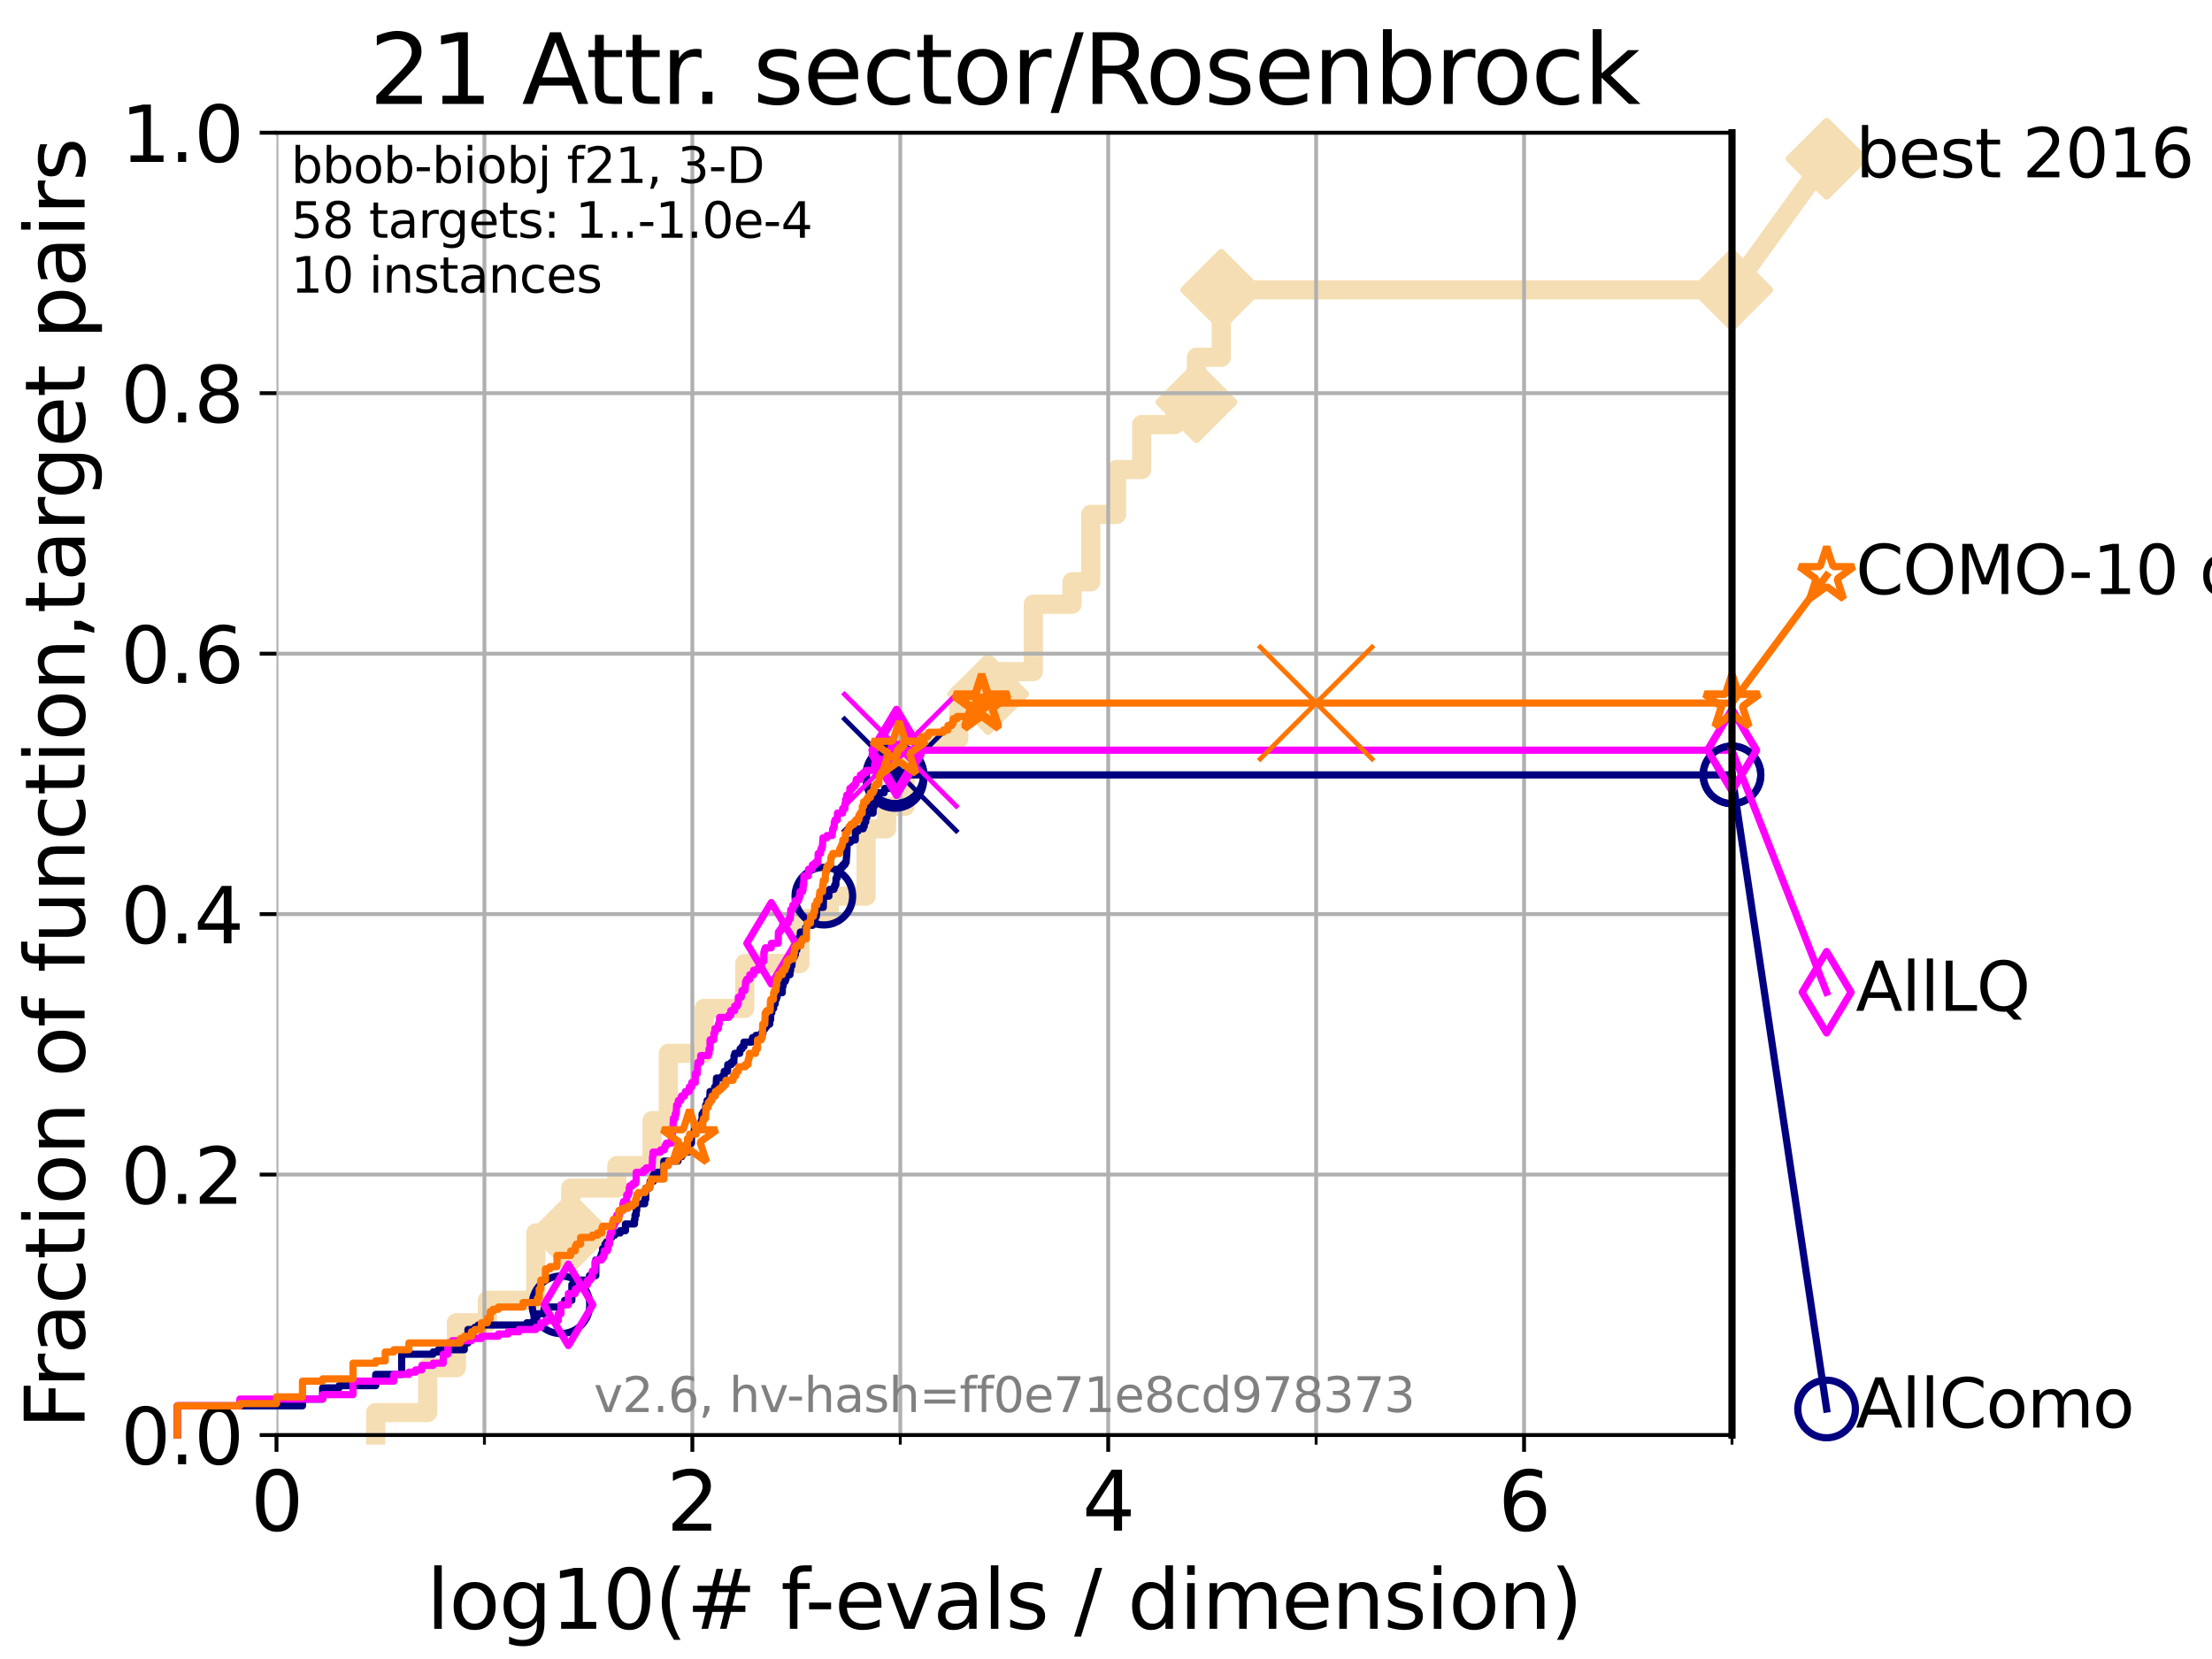 <?xml version="1.0" encoding="utf-8" standalone="no"?>
<!DOCTYPE svg PUBLIC "-//W3C//DTD SVG 1.1//EN"
  "http://www.w3.org/Graphics/SVG/1.1/DTD/svg11.dtd">
<svg xmlns:xlink="http://www.w3.org/1999/xlink" width="460.8pt" height="345.6pt" viewBox="0 0 460.8 345.6" xmlns="http://www.w3.org/2000/svg" version="1.1">
 <defs>
  <style type="text/css">*{stroke-linejoin: round; stroke-linecap: butt}</style>
 </defs>
 <g id="figure_1">
  <g id="patch_1">
   <path d="M 0 345.6 
L 460.8 345.6 
L 460.8 0 
L 0 0 
z
" style="fill: #ffffff"/>
  </g>
  <g id="axes_1">
   <g id="patch_2">
    <path d="M 57.6 298.944 
L 360.806 298.944 
L 360.806 27.648 
L 57.6 27.648 
z
" style="fill: #ffffff"/>
   </g>
   <g id="line2d_1">
    <path d="M 78.267 298.944 
L 78.267 294.266 
L 89.09 294.266 
L 89.09 284.911 
L 95.081 284.911 
L 95.081 275.556 
L 101.532 275.556 
L 101.532 270.879 
L 111.621 270.879 
L 111.621 256.846 
L 118.89 256.846 
L 118.89 247.491 
L 128.499 247.491 
L 128.499 242.814 
L 135.835 242.814 
L 135.835 233.459 
L 139.232 233.459 
L 139.232 219.426 
L 146.695 219.426 
L 146.695 210.071 
L 155.148 210.071 
L 155.148 200.716 
L 166.633 200.716 
L 166.633 191.361 
L 172.732 191.361 
L 172.732 186.684 
L 180.429 186.684 
L 180.429 172.651 
L 184.694 172.651 
L 184.694 167.974 
L 188.547 167.974 
L 188.547 153.941 
L 199.712 153.941 
L 199.712 144.586 
L 205.845 144.586 
L 205.845 139.908 
L 215.257 139.908 
L 215.257 125.876 
L 223.326 125.876 
L 223.326 121.198 
L 227.221 121.198 
L 227.221 107.166 
L 232.601 107.166 
L 232.601 97.811 
L 237.837 97.811 
L 237.837 88.456 
L 244.736 88.456 
L 244.736 83.778 
L 249.241 83.778 
L 249.241 74.423 
L 254.418 74.423 
L 254.418 60.391 
L 360.806 60.391 
" style="fill: none; stroke: #f5deb3; stroke-width: 4; stroke-linecap: square"/>
   </g>
   <g id="line2d_2">
    <defs>
     <path id="m08b4976f90" d="M -0 7.778 
L 7.778 0 
L 0 -7.778 
L -7.778 -0 
z
" style="stroke: #f5deb3; stroke-width: 1.5; stroke-linejoin: miter"/>
    </defs>
    <g>
     <use xlink:href="#m08b4976f90" x="118.89" y="256.846" style="fill: #f5deb3; stroke: #f5deb3; stroke-width: 1.5; stroke-linejoin: miter"/>
     <use xlink:href="#m08b4976f90" x="205.845" y="144.586" style="fill: #f5deb3; stroke: #f5deb3; stroke-width: 1.5; stroke-linejoin: miter"/>
     <use xlink:href="#m08b4976f90" x="249.241" y="83.778" style="fill: #f5deb3; stroke: #f5deb3; stroke-width: 1.5; stroke-linejoin: miter"/>
     <use xlink:href="#m08b4976f90" x="254.418" y="60.391" style="fill: #f5deb3; stroke: #f5deb3; stroke-width: 1.5; stroke-linejoin: miter"/>
     <use xlink:href="#m08b4976f90" x="360.806" y="60.391" style="fill: #f5deb3; stroke: #f5deb3; stroke-width: 1.5; stroke-linejoin: miter"/>
    </g>
   </g>
   <g id="line2d_3">
    <path style="fill: none; stroke: #f5deb3; stroke-width: 4; stroke-linecap: square"/>
    <g/>
   </g>
   <g id="line2d_4">
    <path d="M 360.806 60.391 
L 380.515 33.074 
" style="fill: none; stroke: #f5deb3; stroke-width: 4; stroke-linecap: square"/>
    <g>
     <use xlink:href="#m08b4976f90" x="360.806" y="60.391" style="fill: #f5deb3; stroke: #f5deb3; stroke-width: 1.5; stroke-linejoin: miter"/>
     <use xlink:href="#m08b4976f90" x="380.515" y="33.074" style="fill: #f5deb3; stroke: #f5deb3; stroke-width: 1.5; stroke-linejoin: miter"/>
    </g>
   </g>
   <g id="matplotlib.axis_1">
    <g id="xtick_1">
     <g id="line2d_5">
      <path d="M 57.6 298.944 
L 57.6 27.648 
" clip-path="url(#pe582985003)" style="fill: none; stroke: #b0b0b0; stroke-width: 0.8; stroke-linecap: square"/>
     </g>
     <g id="line2d_6">
      <defs>
       <path id="m557ba564a6" d="M 0 0 
L 0 3.5 
" style="stroke: #000000; stroke-width: 0.8"/>
      </defs>
      <g>
       <use xlink:href="#m557ba564a6" x="57.6" y="298.944" style="stroke: #000000; stroke-width: 0.8"/>
      </g>
     </g>
     <g id="text_1">
      <!-- 0 -->
      <g transform="translate(52.192 318.861) scale(0.17 -0.17)">
       <defs>
        <path id="DejaVuSans-30" d="M 2034 4250 
Q 1547 4250 1301 3770 
Q 1056 3291 1056 2328 
Q 1056 1369 1301 889 
Q 1547 409 2034 409 
Q 2525 409 2770 889 
Q 3016 1369 3016 2328 
Q 3016 3291 2770 3770 
Q 2525 4250 2034 4250 
z
M 2034 4750 
Q 2819 4750 3233 4129 
Q 3647 3509 3647 2328 
Q 3647 1150 3233 529 
Q 2819 -91 2034 -91 
Q 1250 -91 836 529 
Q 422 1150 422 2328 
Q 422 3509 836 4129 
Q 1250 4750 2034 4750 
z
" transform="scale(0.016)"/>
       </defs>
       <use xlink:href="#DejaVuSans-30"/>
      </g>
     </g>
    </g>
    <g id="xtick_2">
     <g id="line2d_7">
      <path d="M 144.23 298.944 
L 144.23 27.648 
" clip-path="url(#pe582985003)" style="fill: none; stroke: #b0b0b0; stroke-width: 0.8; stroke-linecap: square"/>
     </g>
     <g id="line2d_8">
      <g>
       <use xlink:href="#m557ba564a6" x="144.23" y="298.944" style="stroke: #000000; stroke-width: 0.8"/>
      </g>
     </g>
     <g id="text_2">
      <!-- 2 -->
      <g transform="translate(138.822 318.861) scale(0.17 -0.17)">
       <defs>
        <path id="DejaVuSans-32" d="M 1228 531 
L 3431 531 
L 3431 0 
L 469 0 
L 469 531 
Q 828 903 1448 1529 
Q 2069 2156 2228 2338 
Q 2531 2678 2651 2914 
Q 2772 3150 2772 3378 
Q 2772 3750 2511 3984 
Q 2250 4219 1831 4219 
Q 1534 4219 1204 4116 
Q 875 4013 500 3803 
L 500 4441 
Q 881 4594 1212 4672 
Q 1544 4750 1819 4750 
Q 2544 4750 2975 4387 
Q 3406 4025 3406 3419 
Q 3406 3131 3298 2873 
Q 3191 2616 2906 2266 
Q 2828 2175 2409 1742 
Q 1991 1309 1228 531 
z
" transform="scale(0.016)"/>
       </defs>
       <use xlink:href="#DejaVuSans-32"/>
      </g>
     </g>
    </g>
    <g id="xtick_3">
     <g id="line2d_9">
      <path d="M 230.861 298.944 
L 230.861 27.648 
" clip-path="url(#pe582985003)" style="fill: none; stroke: #b0b0b0; stroke-width: 0.8; stroke-linecap: square"/>
     </g>
     <g id="line2d_10">
      <g>
       <use xlink:href="#m557ba564a6" x="230.861" y="298.944" style="stroke: #000000; stroke-width: 0.8"/>
      </g>
     </g>
     <g id="text_3">
      <!-- 4 -->
      <g transform="translate(225.453 318.861) scale(0.17 -0.17)">
       <defs>
        <path id="DejaVuSans-34" d="M 2419 4116 
L 825 1625 
L 2419 1625 
L 2419 4116 
z
M 2253 4666 
L 3047 4666 
L 3047 1625 
L 3713 1625 
L 3713 1100 
L 3047 1100 
L 3047 0 
L 2419 0 
L 2419 1100 
L 313 1100 
L 313 1709 
L 2253 4666 
z
" transform="scale(0.016)"/>
       </defs>
       <use xlink:href="#DejaVuSans-34"/>
      </g>
     </g>
    </g>
    <g id="xtick_4">
     <g id="line2d_11">
      <path d="M 317.491 298.944 
L 317.491 27.648 
" clip-path="url(#pe582985003)" style="fill: none; stroke: #b0b0b0; stroke-width: 0.8; stroke-linecap: square"/>
     </g>
     <g id="line2d_12">
      <g>
       <use xlink:href="#m557ba564a6" x="317.491" y="298.944" style="stroke: #000000; stroke-width: 0.8"/>
      </g>
     </g>
     <g id="text_4">
      <!-- 6 -->
      <g transform="translate(312.083 318.861) scale(0.17 -0.17)">
       <defs>
        <path id="DejaVuSans-36" d="M 2113 2584 
Q 1688 2584 1439 2293 
Q 1191 2003 1191 1497 
Q 1191 994 1439 701 
Q 1688 409 2113 409 
Q 2538 409 2786 701 
Q 3034 994 3034 1497 
Q 3034 2003 2786 2293 
Q 2538 2584 2113 2584 
z
M 3366 4563 
L 3366 3988 
Q 3128 4100 2886 4159 
Q 2644 4219 2406 4219 
Q 1781 4219 1451 3797 
Q 1122 3375 1075 2522 
Q 1259 2794 1537 2939 
Q 1816 3084 2150 3084 
Q 2853 3084 3261 2657 
Q 3669 2231 3669 1497 
Q 3669 778 3244 343 
Q 2819 -91 2113 -91 
Q 1303 -91 875 529 
Q 447 1150 447 2328 
Q 447 3434 972 4092 
Q 1497 4750 2381 4750 
Q 2619 4750 2861 4703 
Q 3103 4656 3366 4563 
z
" transform="scale(0.016)"/>
       </defs>
       <use xlink:href="#DejaVuSans-36"/>
      </g>
     </g>
    </g>
    <g id="xtick_5">
     <g id="line2d_13">
      <path d="M 100.915 298.944 
L 100.915 27.648 
" clip-path="url(#pe582985003)" style="fill: none; stroke: #b0b0b0; stroke-width: 0.8; stroke-linecap: square"/>
     </g>
     <g id="line2d_14">
      <defs>
       <path id="madc6ceda36" d="M 0 0 
L 0 2 
" style="stroke: #000000; stroke-width: 0.6"/>
      </defs>
      <g>
       <use xlink:href="#madc6ceda36" x="100.915" y="298.944" style="stroke: #000000; stroke-width: 0.6"/>
      </g>
     </g>
    </g>
    <g id="xtick_6">
     <g id="line2d_15">
      <path d="M 187.546 298.944 
L 187.546 27.648 
" clip-path="url(#pe582985003)" style="fill: none; stroke: #b0b0b0; stroke-width: 0.8; stroke-linecap: square"/>
     </g>
     <g id="line2d_16">
      <g>
       <use xlink:href="#madc6ceda36" x="187.546" y="298.944" style="stroke: #000000; stroke-width: 0.6"/>
      </g>
     </g>
    </g>
    <g id="xtick_7">
     <g id="line2d_17">
      <path d="M 274.176 298.944 
L 274.176 27.648 
" clip-path="url(#pe582985003)" style="fill: none; stroke: #b0b0b0; stroke-width: 0.8; stroke-linecap: square"/>
     </g>
     <g id="line2d_18">
      <g>
       <use xlink:href="#madc6ceda36" x="274.176" y="298.944" style="stroke: #000000; stroke-width: 0.6"/>
      </g>
     </g>
    </g>
    <g id="xtick_8">
     <g id="line2d_19">
      <path d="M 360.806 298.944 
L 360.806 27.648 
" clip-path="url(#pe582985003)" style="fill: none; stroke: #b0b0b0; stroke-width: 0.8; stroke-linecap: square"/>
     </g>
     <g id="line2d_20">
      <g>
       <use xlink:href="#madc6ceda36" x="360.806" y="298.944" style="stroke: #000000; stroke-width: 0.6"/>
      </g>
     </g>
    </g>
    <g id="text_5">
     <!-- log10(# f-evals / dimension) -->
     <g transform="translate(88.823 339.314) scale(0.17 -0.17)">
      <defs>
       <path id="DejaVuSans-6c" d="M 603 4863 
L 1178 4863 
L 1178 0 
L 603 0 
L 603 4863 
z
" transform="scale(0.016)"/>
       <path id="DejaVuSans-6f" d="M 1959 3097 
Q 1497 3097 1228 2736 
Q 959 2375 959 1747 
Q 959 1119 1226 758 
Q 1494 397 1959 397 
Q 2419 397 2687 759 
Q 2956 1122 2956 1747 
Q 2956 2369 2687 2733 
Q 2419 3097 1959 3097 
z
M 1959 3584 
Q 2709 3584 3137 3096 
Q 3566 2609 3566 1747 
Q 3566 888 3137 398 
Q 2709 -91 1959 -91 
Q 1206 -91 779 398 
Q 353 888 353 1747 
Q 353 2609 779 3096 
Q 1206 3584 1959 3584 
z
" transform="scale(0.016)"/>
       <path id="DejaVuSans-67" d="M 2906 1791 
Q 2906 2416 2648 2759 
Q 2391 3103 1925 3103 
Q 1463 3103 1205 2759 
Q 947 2416 947 1791 
Q 947 1169 1205 825 
Q 1463 481 1925 481 
Q 2391 481 2648 825 
Q 2906 1169 2906 1791 
z
M 3481 434 
Q 3481 -459 3084 -895 
Q 2688 -1331 1869 -1331 
Q 1566 -1331 1297 -1286 
Q 1028 -1241 775 -1147 
L 775 -588 
Q 1028 -725 1275 -790 
Q 1522 -856 1778 -856 
Q 2344 -856 2625 -561 
Q 2906 -266 2906 331 
L 2906 616 
Q 2728 306 2450 153 
Q 2172 0 1784 0 
Q 1141 0 747 490 
Q 353 981 353 1791 
Q 353 2603 747 3093 
Q 1141 3584 1784 3584 
Q 2172 3584 2450 3431 
Q 2728 3278 2906 2969 
L 2906 3500 
L 3481 3500 
L 3481 434 
z
" transform="scale(0.016)"/>
       <path id="DejaVuSans-31" d="M 794 531 
L 1825 531 
L 1825 4091 
L 703 3866 
L 703 4441 
L 1819 4666 
L 2450 4666 
L 2450 531 
L 3481 531 
L 3481 0 
L 794 0 
L 794 531 
z
" transform="scale(0.016)"/>
       <path id="DejaVuSans-28" d="M 1984 4856 
Q 1566 4138 1362 3434 
Q 1159 2731 1159 2009 
Q 1159 1288 1364 580 
Q 1569 -128 1984 -844 
L 1484 -844 
Q 1016 -109 783 600 
Q 550 1309 550 2009 
Q 550 2706 781 3412 
Q 1013 4119 1484 4856 
L 1984 4856 
z
" transform="scale(0.016)"/>
       <path id="DejaVuSans-23" d="M 3272 2816 
L 2363 2816 
L 2100 1772 
L 3016 1772 
L 3272 2816 
z
M 2803 4594 
L 2478 3297 
L 3391 3297 
L 3719 4594 
L 4219 4594 
L 3897 3297 
L 4872 3297 
L 4872 2816 
L 3775 2816 
L 3519 1772 
L 4513 1772 
L 4513 1294 
L 3397 1294 
L 3072 0 
L 2572 0 
L 2894 1294 
L 1978 1294 
L 1656 0 
L 1153 0 
L 1478 1294 
L 494 1294 
L 494 1772 
L 1594 1772 
L 1856 2816 
L 850 2816 
L 850 3297 
L 1978 3297 
L 2297 4594 
L 2803 4594 
z
" transform="scale(0.016)"/>
       <path id="DejaVuSans-20" transform="scale(0.016)"/>
       <path id="DejaVuSans-66" d="M 2375 4863 
L 2375 4384 
L 1825 4384 
Q 1516 4384 1395 4259 
Q 1275 4134 1275 3809 
L 1275 3500 
L 2222 3500 
L 2222 3053 
L 1275 3053 
L 1275 0 
L 697 0 
L 697 3053 
L 147 3053 
L 147 3500 
L 697 3500 
L 697 3744 
Q 697 4328 969 4595 
Q 1241 4863 1831 4863 
L 2375 4863 
z
" transform="scale(0.016)"/>
       <path id="DejaVuSans-2d" d="M 313 2009 
L 1997 2009 
L 1997 1497 
L 313 1497 
L 313 2009 
z
" transform="scale(0.016)"/>
       <path id="DejaVuSans-65" d="M 3597 1894 
L 3597 1613 
L 953 1613 
Q 991 1019 1311 708 
Q 1631 397 2203 397 
Q 2534 397 2845 478 
Q 3156 559 3463 722 
L 3463 178 
Q 3153 47 2828 -22 
Q 2503 -91 2169 -91 
Q 1331 -91 842 396 
Q 353 884 353 1716 
Q 353 2575 817 3079 
Q 1281 3584 2069 3584 
Q 2775 3584 3186 3129 
Q 3597 2675 3597 1894 
z
M 3022 2063 
Q 3016 2534 2758 2815 
Q 2500 3097 2075 3097 
Q 1594 3097 1305 2825 
Q 1016 2553 972 2059 
L 3022 2063 
z
" transform="scale(0.016)"/>
       <path id="DejaVuSans-76" d="M 191 3500 
L 800 3500 
L 1894 563 
L 2988 3500 
L 3597 3500 
L 2284 0 
L 1503 0 
L 191 3500 
z
" transform="scale(0.016)"/>
       <path id="DejaVuSans-61" d="M 2194 1759 
Q 1497 1759 1228 1600 
Q 959 1441 959 1056 
Q 959 750 1161 570 
Q 1363 391 1709 391 
Q 2188 391 2477 730 
Q 2766 1069 2766 1631 
L 2766 1759 
L 2194 1759 
z
M 3341 1997 
L 3341 0 
L 2766 0 
L 2766 531 
Q 2569 213 2275 61 
Q 1981 -91 1556 -91 
Q 1019 -91 701 211 
Q 384 513 384 1019 
Q 384 1609 779 1909 
Q 1175 2209 1959 2209 
L 2766 2209 
L 2766 2266 
Q 2766 2663 2505 2880 
Q 2244 3097 1772 3097 
Q 1472 3097 1187 3025 
Q 903 2953 641 2809 
L 641 3341 
Q 956 3463 1253 3523 
Q 1550 3584 1831 3584 
Q 2591 3584 2966 3190 
Q 3341 2797 3341 1997 
z
" transform="scale(0.016)"/>
       <path id="DejaVuSans-73" d="M 2834 3397 
L 2834 2853 
Q 2591 2978 2328 3040 
Q 2066 3103 1784 3103 
Q 1356 3103 1142 2972 
Q 928 2841 928 2578 
Q 928 2378 1081 2264 
Q 1234 2150 1697 2047 
L 1894 2003 
Q 2506 1872 2764 1633 
Q 3022 1394 3022 966 
Q 3022 478 2636 193 
Q 2250 -91 1575 -91 
Q 1294 -91 989 -36 
Q 684 19 347 128 
L 347 722 
Q 666 556 975 473 
Q 1284 391 1588 391 
Q 1994 391 2212 530 
Q 2431 669 2431 922 
Q 2431 1156 2273 1281 
Q 2116 1406 1581 1522 
L 1381 1569 
Q 847 1681 609 1914 
Q 372 2147 372 2553 
Q 372 3047 722 3315 
Q 1072 3584 1716 3584 
Q 2034 3584 2315 3537 
Q 2597 3491 2834 3397 
z
" transform="scale(0.016)"/>
       <path id="DejaVuSans-2f" d="M 1625 4666 
L 2156 4666 
L 531 -594 
L 0 -594 
L 1625 4666 
z
" transform="scale(0.016)"/>
       <path id="DejaVuSans-64" d="M 2906 2969 
L 2906 4863 
L 3481 4863 
L 3481 0 
L 2906 0 
L 2906 525 
Q 2725 213 2448 61 
Q 2172 -91 1784 -91 
Q 1150 -91 751 415 
Q 353 922 353 1747 
Q 353 2572 751 3078 
Q 1150 3584 1784 3584 
Q 2172 3584 2448 3432 
Q 2725 3281 2906 2969 
z
M 947 1747 
Q 947 1113 1208 752 
Q 1469 391 1925 391 
Q 2381 391 2643 752 
Q 2906 1113 2906 1747 
Q 2906 2381 2643 2742 
Q 2381 3103 1925 3103 
Q 1469 3103 1208 2742 
Q 947 2381 947 1747 
z
" transform="scale(0.016)"/>
       <path id="DejaVuSans-69" d="M 603 3500 
L 1178 3500 
L 1178 0 
L 603 0 
L 603 3500 
z
M 603 4863 
L 1178 4863 
L 1178 4134 
L 603 4134 
L 603 4863 
z
" transform="scale(0.016)"/>
       <path id="DejaVuSans-6d" d="M 3328 2828 
Q 3544 3216 3844 3400 
Q 4144 3584 4550 3584 
Q 5097 3584 5394 3201 
Q 5691 2819 5691 2113 
L 5691 0 
L 5113 0 
L 5113 2094 
Q 5113 2597 4934 2840 
Q 4756 3084 4391 3084 
Q 3944 3084 3684 2787 
Q 3425 2491 3425 1978 
L 3425 0 
L 2847 0 
L 2847 2094 
Q 2847 2600 2669 2842 
Q 2491 3084 2119 3084 
Q 1678 3084 1418 2786 
Q 1159 2488 1159 1978 
L 1159 0 
L 581 0 
L 581 3500 
L 1159 3500 
L 1159 2956 
Q 1356 3278 1631 3431 
Q 1906 3584 2284 3584 
Q 2666 3584 2933 3390 
Q 3200 3197 3328 2828 
z
" transform="scale(0.016)"/>
       <path id="DejaVuSans-6e" d="M 3513 2113 
L 3513 0 
L 2938 0 
L 2938 2094 
Q 2938 2591 2744 2837 
Q 2550 3084 2163 3084 
Q 1697 3084 1428 2787 
Q 1159 2491 1159 1978 
L 1159 0 
L 581 0 
L 581 3500 
L 1159 3500 
L 1159 2956 
Q 1366 3272 1645 3428 
Q 1925 3584 2291 3584 
Q 2894 3584 3203 3211 
Q 3513 2838 3513 2113 
z
" transform="scale(0.016)"/>
       <path id="DejaVuSans-29" d="M 513 4856 
L 1013 4856 
Q 1481 4119 1714 3412 
Q 1947 2706 1947 2009 
Q 1947 1309 1714 600 
Q 1481 -109 1013 -844 
L 513 -844 
Q 928 -128 1133 580 
Q 1338 1288 1338 2009 
Q 1338 2731 1133 3434 
Q 928 4138 513 4856 
z
" transform="scale(0.016)"/>
      </defs>
      <use xlink:href="#DejaVuSans-6c"/>
      <use xlink:href="#DejaVuSans-6f" x="27.783"/>
      <use xlink:href="#DejaVuSans-67" x="88.965"/>
      <use xlink:href="#DejaVuSans-31" x="152.441"/>
      <use xlink:href="#DejaVuSans-30" x="216.064"/>
      <use xlink:href="#DejaVuSans-28" x="279.688"/>
      <use xlink:href="#DejaVuSans-23" x="318.701"/>
      <use xlink:href="#DejaVuSans-20" x="402.49"/>
      <use xlink:href="#DejaVuSans-66" x="434.277"/>
      <use xlink:href="#DejaVuSans-2d" x="463.982"/>
      <use xlink:href="#DejaVuSans-65" x="500.066"/>
      <use xlink:href="#DejaVuSans-76" x="561.59"/>
      <use xlink:href="#DejaVuSans-61" x="620.77"/>
      <use xlink:href="#DejaVuSans-6c" x="682.049"/>
      <use xlink:href="#DejaVuSans-73" x="709.832"/>
      <use xlink:href="#DejaVuSans-20" x="761.932"/>
      <use xlink:href="#DejaVuSans-2f" x="793.719"/>
      <use xlink:href="#DejaVuSans-20" x="827.41"/>
      <use xlink:href="#DejaVuSans-64" x="859.197"/>
      <use xlink:href="#DejaVuSans-69" x="922.674"/>
      <use xlink:href="#DejaVuSans-6d" x="950.457"/>
      <use xlink:href="#DejaVuSans-65" x="1047.869"/>
      <use xlink:href="#DejaVuSans-6e" x="1109.393"/>
      <use xlink:href="#DejaVuSans-73" x="1172.771"/>
      <use xlink:href="#DejaVuSans-69" x="1224.871"/>
      <use xlink:href="#DejaVuSans-6f" x="1252.654"/>
      <use xlink:href="#DejaVuSans-6e" x="1313.836"/>
      <use xlink:href="#DejaVuSans-29" x="1377.215"/>
     </g>
    </g>
   </g>
   <g id="matplotlib.axis_2">
    <g id="ytick_1">
     <g id="line2d_21">
      <path d="M 57.6 298.944 
L 360.806 298.944 
" clip-path="url(#pe582985003)" style="fill: none; stroke: #b0b0b0; stroke-width: 0.8; stroke-linecap: square"/>
     </g>
     <g id="line2d_22">
      <defs>
       <path id="mc29db025b9" d="M 0 0 
L -3.5 0 
" style="stroke: #000000; stroke-width: 0.8"/>
      </defs>
      <g>
       <use xlink:href="#mc29db025b9" x="57.6" y="298.944" style="stroke: #000000; stroke-width: 0.8"/>
      </g>
     </g>
     <g id="text_6">
      <!-- 0.0 -->
      <g transform="translate(25.155 305.023) scale(0.16 -0.16)">
       <defs>
        <path id="DejaVuSans-2e" d="M 684 794 
L 1344 794 
L 1344 0 
L 684 0 
L 684 794 
z
" transform="scale(0.016)"/>
       </defs>
       <use xlink:href="#DejaVuSans-30"/>
       <use xlink:href="#DejaVuSans-2e" x="63.623"/>
       <use xlink:href="#DejaVuSans-30" x="95.41"/>
      </g>
     </g>
    </g>
    <g id="ytick_2">
     <g id="line2d_23">
      <path d="M 57.6 244.685 
L 360.806 244.685 
" clip-path="url(#pe582985003)" style="fill: none; stroke: #b0b0b0; stroke-width: 0.8; stroke-linecap: square"/>
     </g>
     <g id="line2d_24">
      <g>
       <use xlink:href="#mc29db025b9" x="57.6" y="244.685" style="stroke: #000000; stroke-width: 0.8"/>
      </g>
     </g>
     <g id="text_7">
      <!-- 0.2 -->
      <g transform="translate(25.155 250.764) scale(0.16 -0.16)">
       <use xlink:href="#DejaVuSans-30"/>
       <use xlink:href="#DejaVuSans-2e" x="63.623"/>
       <use xlink:href="#DejaVuSans-32" x="95.41"/>
      </g>
     </g>
    </g>
    <g id="ytick_3">
     <g id="line2d_25">
      <path d="M 57.6 190.426 
L 360.806 190.426 
" clip-path="url(#pe582985003)" style="fill: none; stroke: #b0b0b0; stroke-width: 0.8; stroke-linecap: square"/>
     </g>
     <g id="line2d_26">
      <g>
       <use xlink:href="#mc29db025b9" x="57.6" y="190.426" style="stroke: #000000; stroke-width: 0.8"/>
      </g>
     </g>
     <g id="text_8">
      <!-- 0.4 -->
      <g transform="translate(25.155 196.504) scale(0.16 -0.16)">
       <use xlink:href="#DejaVuSans-30"/>
       <use xlink:href="#DejaVuSans-2e" x="63.623"/>
       <use xlink:href="#DejaVuSans-34" x="95.41"/>
      </g>
     </g>
    </g>
    <g id="ytick_4">
     <g id="line2d_27">
      <path d="M 57.6 136.166 
L 360.806 136.166 
" clip-path="url(#pe582985003)" style="fill: none; stroke: #b0b0b0; stroke-width: 0.8; stroke-linecap: square"/>
     </g>
     <g id="line2d_28">
      <g>
       <use xlink:href="#mc29db025b9" x="57.6" y="136.166" style="stroke: #000000; stroke-width: 0.8"/>
      </g>
     </g>
     <g id="text_9">
      <!-- 0.6 -->
      <g transform="translate(25.155 142.245) scale(0.16 -0.16)">
       <use xlink:href="#DejaVuSans-30"/>
       <use xlink:href="#DejaVuSans-2e" x="63.623"/>
       <use xlink:href="#DejaVuSans-36" x="95.41"/>
      </g>
     </g>
    </g>
    <g id="ytick_5">
     <g id="line2d_29">
      <path d="M 57.6 81.907 
L 360.806 81.907 
" clip-path="url(#pe582985003)" style="fill: none; stroke: #b0b0b0; stroke-width: 0.8; stroke-linecap: square"/>
     </g>
     <g id="line2d_30">
      <g>
       <use xlink:href="#mc29db025b9" x="57.6" y="81.907" style="stroke: #000000; stroke-width: 0.8"/>
      </g>
     </g>
     <g id="text_10">
      <!-- 0.8 -->
      <g transform="translate(25.155 87.986) scale(0.16 -0.16)">
       <defs>
        <path id="DejaVuSans-38" d="M 2034 2216 
Q 1584 2216 1326 1975 
Q 1069 1734 1069 1313 
Q 1069 891 1326 650 
Q 1584 409 2034 409 
Q 2484 409 2743 651 
Q 3003 894 3003 1313 
Q 3003 1734 2745 1975 
Q 2488 2216 2034 2216 
z
M 1403 2484 
Q 997 2584 770 2862 
Q 544 3141 544 3541 
Q 544 4100 942 4425 
Q 1341 4750 2034 4750 
Q 2731 4750 3128 4425 
Q 3525 4100 3525 3541 
Q 3525 3141 3298 2862 
Q 3072 2584 2669 2484 
Q 3125 2378 3379 2068 
Q 3634 1759 3634 1313 
Q 3634 634 3220 271 
Q 2806 -91 2034 -91 
Q 1263 -91 848 271 
Q 434 634 434 1313 
Q 434 1759 690 2068 
Q 947 2378 1403 2484 
z
M 1172 3481 
Q 1172 3119 1398 2916 
Q 1625 2713 2034 2713 
Q 2441 2713 2670 2916 
Q 2900 3119 2900 3481 
Q 2900 3844 2670 4047 
Q 2441 4250 2034 4250 
Q 1625 4250 1398 4047 
Q 1172 3844 1172 3481 
z
" transform="scale(0.016)"/>
       </defs>
       <use xlink:href="#DejaVuSans-30"/>
       <use xlink:href="#DejaVuSans-2e" x="63.623"/>
       <use xlink:href="#DejaVuSans-38" x="95.41"/>
      </g>
     </g>
    </g>
    <g id="ytick_6">
     <g id="line2d_31">
      <path d="M 57.6 27.648 
L 360.806 27.648 
" clip-path="url(#pe582985003)" style="fill: none; stroke: #b0b0b0; stroke-width: 0.8; stroke-linecap: square"/>
     </g>
     <g id="line2d_32">
      <g>
       <use xlink:href="#mc29db025b9" x="57.6" y="27.648" style="stroke: #000000; stroke-width: 0.8"/>
      </g>
     </g>
     <g id="text_11">
      <!-- 1.0 -->
      <g transform="translate(25.155 33.727) scale(0.16 -0.16)">
       <use xlink:href="#DejaVuSans-31"/>
       <use xlink:href="#DejaVuSans-2e" x="63.623"/>
       <use xlink:href="#DejaVuSans-30" x="95.41"/>
      </g>
     </g>
    </g>
    <g id="text_12">
     <!-- Fraction of function,target pairs -->
     <g transform="translate(17.62 297.681) rotate(-90) scale(0.17 -0.17)">
      <defs>
       <path id="DejaVuSans-46" d="M 628 4666 
L 3309 4666 
L 3309 4134 
L 1259 4134 
L 1259 2759 
L 3109 2759 
L 3109 2228 
L 1259 2228 
L 1259 0 
L 628 0 
L 628 4666 
z
" transform="scale(0.016)"/>
       <path id="DejaVuSans-72" d="M 2631 2963 
Q 2534 3019 2420 3045 
Q 2306 3072 2169 3072 
Q 1681 3072 1420 2755 
Q 1159 2438 1159 1844 
L 1159 0 
L 581 0 
L 581 3500 
L 1159 3500 
L 1159 2956 
Q 1341 3275 1631 3429 
Q 1922 3584 2338 3584 
Q 2397 3584 2469 3576 
Q 2541 3569 2628 3553 
L 2631 2963 
z
" transform="scale(0.016)"/>
       <path id="DejaVuSans-63" d="M 3122 3366 
L 3122 2828 
Q 2878 2963 2633 3030 
Q 2388 3097 2138 3097 
Q 1578 3097 1268 2742 
Q 959 2388 959 1747 
Q 959 1106 1268 751 
Q 1578 397 2138 397 
Q 2388 397 2633 464 
Q 2878 531 3122 666 
L 3122 134 
Q 2881 22 2623 -34 
Q 2366 -91 2075 -91 
Q 1284 -91 818 406 
Q 353 903 353 1747 
Q 353 2603 823 3093 
Q 1294 3584 2113 3584 
Q 2378 3584 2631 3529 
Q 2884 3475 3122 3366 
z
" transform="scale(0.016)"/>
       <path id="DejaVuSans-74" d="M 1172 4494 
L 1172 3500 
L 2356 3500 
L 2356 3053 
L 1172 3053 
L 1172 1153 
Q 1172 725 1289 603 
Q 1406 481 1766 481 
L 2356 481 
L 2356 0 
L 1766 0 
Q 1100 0 847 248 
Q 594 497 594 1153 
L 594 3053 
L 172 3053 
L 172 3500 
L 594 3500 
L 594 4494 
L 1172 4494 
z
" transform="scale(0.016)"/>
       <path id="DejaVuSans-75" d="M 544 1381 
L 544 3500 
L 1119 3500 
L 1119 1403 
Q 1119 906 1312 657 
Q 1506 409 1894 409 
Q 2359 409 2629 706 
Q 2900 1003 2900 1516 
L 2900 3500 
L 3475 3500 
L 3475 0 
L 2900 0 
L 2900 538 
Q 2691 219 2414 64 
Q 2138 -91 1772 -91 
Q 1169 -91 856 284 
Q 544 659 544 1381 
z
M 1991 3584 
L 1991 3584 
z
" transform="scale(0.016)"/>
       <path id="DejaVuSans-2c" d="M 750 794 
L 1409 794 
L 1409 256 
L 897 -744 
L 494 -744 
L 750 256 
L 750 794 
z
" transform="scale(0.016)"/>
       <path id="DejaVuSans-70" d="M 1159 525 
L 1159 -1331 
L 581 -1331 
L 581 3500 
L 1159 3500 
L 1159 2969 
Q 1341 3281 1617 3432 
Q 1894 3584 2278 3584 
Q 2916 3584 3314 3078 
Q 3713 2572 3713 1747 
Q 3713 922 3314 415 
Q 2916 -91 2278 -91 
Q 1894 -91 1617 61 
Q 1341 213 1159 525 
z
M 3116 1747 
Q 3116 2381 2855 2742 
Q 2594 3103 2138 3103 
Q 1681 3103 1420 2742 
Q 1159 2381 1159 1747 
Q 1159 1113 1420 752 
Q 1681 391 2138 391 
Q 2594 391 2855 752 
Q 3116 1113 3116 1747 
z
" transform="scale(0.016)"/>
      </defs>
      <use xlink:href="#DejaVuSans-46"/>
      <use xlink:href="#DejaVuSans-72" x="50.27"/>
      <use xlink:href="#DejaVuSans-61" x="91.383"/>
      <use xlink:href="#DejaVuSans-63" x="152.662"/>
      <use xlink:href="#DejaVuSans-74" x="207.643"/>
      <use xlink:href="#DejaVuSans-69" x="246.852"/>
      <use xlink:href="#DejaVuSans-6f" x="274.635"/>
      <use xlink:href="#DejaVuSans-6e" x="335.816"/>
      <use xlink:href="#DejaVuSans-20" x="399.195"/>
      <use xlink:href="#DejaVuSans-6f" x="430.982"/>
      <use xlink:href="#DejaVuSans-66" x="492.164"/>
      <use xlink:href="#DejaVuSans-20" x="527.369"/>
      <use xlink:href="#DejaVuSans-66" x="559.156"/>
      <use xlink:href="#DejaVuSans-75" x="594.361"/>
      <use xlink:href="#DejaVuSans-6e" x="657.74"/>
      <use xlink:href="#DejaVuSans-63" x="721.119"/>
      <use xlink:href="#DejaVuSans-74" x="776.1"/>
      <use xlink:href="#DejaVuSans-69" x="815.309"/>
      <use xlink:href="#DejaVuSans-6f" x="843.092"/>
      <use xlink:href="#DejaVuSans-6e" x="904.273"/>
      <use xlink:href="#DejaVuSans-2c" x="967.652"/>
      <use xlink:href="#DejaVuSans-74" x="999.439"/>
      <use xlink:href="#DejaVuSans-61" x="1038.648"/>
      <use xlink:href="#DejaVuSans-72" x="1099.928"/>
      <use xlink:href="#DejaVuSans-67" x="1139.291"/>
      <use xlink:href="#DejaVuSans-65" x="1202.768"/>
      <use xlink:href="#DejaVuSans-74" x="1264.291"/>
      <use xlink:href="#DejaVuSans-20" x="1303.5"/>
      <use xlink:href="#DejaVuSans-70" x="1335.287"/>
      <use xlink:href="#DejaVuSans-61" x="1398.764"/>
      <use xlink:href="#DejaVuSans-69" x="1460.043"/>
      <use xlink:href="#DejaVuSans-72" x="1487.826"/>
      <use xlink:href="#DejaVuSans-73" x="1528.939"/>
     </g>
    </g>
   </g>
   <g id="line2d_33">
    <defs>
     <path id="me9b4e8c017" d="M 0 1.5 
C 0.398 1.5 0.779 1.342 1.061 1.061 
C 1.342 0.779 1.5 0.398 1.5 0 
C 1.5 -0.398 1.342 -0.779 1.061 -1.061 
C 0.779 -1.342 0.398 -1.5 0 -1.5 
C -0.398 -1.5 -0.779 -1.342 -1.061 -1.061 
C -1.342 -0.779 -1.5 -0.398 -1.5 0 
C -1.5 0.398 -1.342 0.779 -1.061 1.061 
C -0.779 1.342 -0.398 1.5 0 1.5 
z
" style="stroke: #f5deb3"/>
    </defs>
    <g>
     <use xlink:href="#me9b4e8c017" x="254.418" y="60.391" style="fill: #f5deb3; stroke: #f5deb3"/>
     <use xlink:href="#me9b4e8c017" x="254.418" y="60.391" style="fill: #f5deb3; stroke: #f5deb3"/>
    </g>
   </g>
   <g id="line2d_34">
    <defs>
     <path id="mf5590d0bc7" d="M 0 1.5 
C 0.398 1.5 0.779 1.342 1.061 1.061 
C 1.342 0.779 1.5 0.398 1.5 0 
C 1.5 -0.398 1.342 -0.779 1.061 -1.061 
C 0.779 -1.342 0.398 -1.5 0 -1.5 
C -0.398 -1.5 -0.779 -1.342 -1.061 -1.061 
C -1.342 -0.779 -1.5 -0.398 -1.5 0 
C -1.5 0.398 -1.342 0.779 -1.061 1.061 
C -0.779 1.342 -0.398 1.5 0 1.5 
z
" style="stroke: #000080"/>
    </defs>
    <g>
     <use xlink:href="#mf5590d0bc7" x="186.428" y="161.425" style="fill: #000080; stroke: #000080"/>
     <use xlink:href="#mf5590d0bc7" x="186.428" y="161.425" style="fill: #000080; stroke: #000080"/>
    </g>
   </g>
   <g id="line2d_35">
    <path d="M 36.933 298.944 
L 36.933 292.863 
L 63.012 292.863 
L 63.012 291.46 
L 67.209 291.46 
L 67.209 289.121 
L 70.639 289.121 
L 70.639 288.653 
L 78.267 288.653 
L 78.267 286.315 
L 83.678 286.315 
L 83.678 282.105 
L 90.231 282.105 
L 90.231 281.637 
L 91.306 281.637 
L 91.306 281.169 
L 96.718 281.169 
L 96.718 279.766 
L 97.485 279.766 
L 97.485 276.96 
L 98.933 276.96 
L 98.933 276.492 
L 99.617 276.492 
L 99.617 276.024 
L 109.757 276.024 
L 109.757 275.556 
L 111.262 275.556 
L 111.262 274.153 
L 111.972 274.153 
L 111.972 273.685 
L 113.317 273.685 
L 113.317 272.75 
L 113.638 272.75 
L 113.638 272.282 
L 116.854 272.282 
L 116.854 271.814 
L 117.644 271.814 
L 117.644 270.879 
L 119.129 270.879 
L 119.129 267.605 
L 120.727 267.605 
L 120.727 266.669 
L 122.796 266.669 
L 122.796 265.734 
L 124.12 265.734 
L 124.12 262.459 
L 125.012 262.459 
L 125.012 261.992 
L 125.185 261.992 
L 125.185 261.524 
L 125.357 261.524 
L 125.357 261.056 
L 125.527 261.056 
L 125.527 260.121 
L 126.029 260.121 
L 126.029 259.185 
L 126.356 259.185 
L 126.356 258.717 
L 126.994 258.717 
L 126.994 257.782 
L 127.458 257.782 
L 127.458 257.314 
L 128.06 257.314 
L 128.06 256.846 
L 129.209 256.846 
L 129.209 256.379 
L 130.292 256.379 
L 130.292 254.975 
L 132.169 254.975 
L 132.169 254.04 
L 132.287 254.04 
L 132.287 253.104 
L 132.523 253.104 
L 132.523 252.169 
L 132.639 252.169 
L 132.639 251.233 
L 132.755 251.233 
L 132.755 250.766 
L 134.305 250.766 
L 134.305 249.83 
L 134.516 249.83 
L 134.516 247.491 
L 135.339 247.491 
L 135.439 246.088 
L 136.127 246.088 
L 136.127 244.685 
L 136.883 244.685 
L 136.883 244.217 
L 138.224 244.217 
L 138.31 241.878 
L 141.247 241.878 
L 141.247 240.943 
L 142.038 240.943 
L 142.038 240.007 
L 143.397 240.007 
L 143.462 238.136 
L 144.041 238.136 
L 144.041 236.265 
L 144.541 236.265 
L 144.541 235.798 
L 144.664 235.798 
L 144.664 235.33 
L 145.966 235.33 
L 145.966 234.394 
L 146.08 234.394 
L 146.08 233.459 
L 146.25 233.459 
L 146.25 232.056 
L 146.53 232.056 
L 146.53 231.588 
L 146.968 231.588 
L 147.022 230.184 
L 147.291 230.184 
L 147.291 229.249 
L 147.816 229.249 
L 147.92 227.378 
L 148.874 227.378 
L 148.874 226.442 
L 149.166 226.442 
L 149.262 224.571 
L 150.515 224.571 
L 150.515 224.104 
L 150.871 224.104 
L 150.871 223.168 
L 151.563 223.168 
L 151.605 221.765 
L 152.353 221.765 
L 152.353 221.297 
L 152.875 221.297 
L 152.914 219.894 
L 153.072 219.894 
L 153.072 219.426 
L 154.101 219.426 
L 154.175 218.491 
L 154.578 218.491 
L 154.578 218.023 
L 154.971 218.023 
L 154.971 217.087 
L 156.599 217.087 
L 156.599 216.62 
L 156.761 216.62 
L 156.761 216.152 
L 157.488 216.152 
L 157.488 215.684 
L 158.572 215.684 
L 158.572 215.216 
L 158.948 215.216 
L 158.948 214.281 
L 159.401 214.281 
L 159.401 213.813 
L 159.762 213.813 
L 159.762 213.345 
L 160.357 213.345 
L 160.357 212.41 
L 160.542 212.41 
L 160.542 211.007 
L 160.778 211.007 
L 160.778 210.071 
L 161.164 210.071 
L 161.164 209.136 
L 161.492 209.136 
L 161.492 208.2 
L 161.716 208.2 
L 161.716 207.732 
L 161.889 207.732 
L 161.889 206.797 
L 162.961 206.797 
L 162.985 205.394 
L 163.146 205.394 
L 163.146 204.458 
L 163.577 204.458 
L 163.577 203.99 
L 163.755 203.99 
L 163.755 203.055 
L 164.56 203.055 
L 164.623 202.119 
L 164.708 202.119 
L 164.708 201.184 
L 164.98 201.184 
L 165.043 199.313 
L 165.494 199.313 
L 165.494 198.845 
L 165.695 198.845 
L 165.695 197.91 
L 165.993 197.91 
L 166.072 196.506 
L 166.17 196.506 
L 166.17 195.571 
L 166.671 195.571 
L 166.728 194.168 
L 167.815 194.168 
L 167.815 193.232 
L 168.099 193.232 
L 168.099 192.764 
L 169.278 192.764 
L 169.278 192.297 
L 169.59 192.297 
L 169.59 191.829 
L 169.784 191.829 
L 169.832 190.893 
L 170.072 190.893 
L 170.136 189.022 
L 171.508 189.022 
L 171.538 187.151 
L 171.625 187.151 
L 171.625 186.684 
L 172.677 186.684 
L 172.677 185.748 
L 172.815 185.748 
L 172.815 185.28 
L 173.725 185.28 
L 173.725 184.813 
L 173.895 184.813 
L 173.895 184.345 
L 174.126 184.345 
L 174.152 182.942 
L 174.393 182.942 
L 174.456 181.071 
L 175.172 181.071 
L 175.172 180.603 
L 175.579 180.603 
L 175.579 180.135 
L 176.024 180.135 
L 176.024 179.667 
L 176.265 179.667 
L 176.356 178.264 
L 176.39 178.264 
L 176.492 175.458 
L 177.179 175.458 
L 177.179 174.99 
L 178.165 174.99 
L 178.185 173.119 
L 178.754 173.119 
L 178.754 172.651 
L 179.814 172.651 
L 179.814 172.183 
L 180.031 172.183 
L 180.031 171.248 
L 180.346 171.248 
L 180.346 170.312 
L 180.583 170.312 
L 180.593 169.377 
L 181.89 169.377 
L 181.898 167.974 
L 182.142 167.974 
L 182.142 167.506 
L 182.342 167.506 
L 182.342 166.57 
L 182.58 166.57 
L 182.58 166.103 
L 182.799 166.103 
L 182.799 165.635 
L 182.936 165.635 
L 182.936 165.167 
L 184.176 165.167 
L 184.176 164.699 
L 184.303 164.699 
L 184.303 164.232 
L 185.375 164.232 
L 185.375 163.296 
L 186.004 163.296 
L 186.093 162.36 
L 186.428 162.36 
L 186.428 161.425 
L 360.806 161.425 
L 360.806 161.425 
" style="fill: none; stroke: #000080; stroke-width: 1.5; stroke-linecap: square"/>
   </g>
   <g id="line2d_36">
    <defs>
     <path id="m149df511e1" d="M 0 6 
C 1.591 6 3.117 5.368 4.243 4.243 
C 5.368 3.117 6 1.591 6 0 
C 6 -1.591 5.368 -3.117 4.243 -4.243 
C 3.117 -5.368 1.591 -6 0 -6 
C -1.591 -6 -3.117 -5.368 -4.243 -4.243 
C -5.368 -3.117 -6 -1.591 -6 0 
C -6 1.591 -5.368 3.117 -4.243 4.243 
C -3.117 5.368 -1.591 6 0 6 
z
" style="stroke: #000080; stroke-width: 1.5"/>
    </defs>
    <g>
     <use xlink:href="#m149df511e1" x="116.854" y="271.814" style="fill-opacity: 0; stroke: #000080; stroke-width: 1.5"/>
     <use xlink:href="#m149df511e1" x="171.625" y="186.684" style="fill-opacity: 0; stroke: #000080; stroke-width: 1.5"/>
     <use xlink:href="#m149df511e1" x="186.428" y="162.36" style="fill-opacity: 0; stroke: #000080; stroke-width: 1.5"/>
     <use xlink:href="#m149df511e1" x="186.428" y="161.425" style="fill-opacity: 0; stroke: #000080; stroke-width: 1.5"/>
     <use xlink:href="#m149df511e1" x="186.428" y="161.425" style="fill-opacity: 0; stroke: #000080; stroke-width: 1.5"/>
     <use xlink:href="#m149df511e1" x="360.806" y="161.425" style="fill-opacity: 0; stroke: #000080; stroke-width: 1.5"/>
    </g>
   </g>
   <g id="line2d_37">
    <path style="fill: none; stroke: #000080; stroke-width: 1.5; stroke-linecap: square"/>
    <g/>
   </g>
   <g id="line2d_38">
    <path d="M 187.558 161.425 
" clip-path="url(#pe582985003)" style="fill: none; stroke: #000080; stroke-width: 1.5; stroke-linecap: square"/>
    <defs>
     <path id="mdb05ee744c" d="M -12 12 
L 12 -12 
M -12 -12 
L 12 12 
" style="stroke: #000080"/>
    </defs>
    <g clip-path="url(#pe582985003)">
     <use xlink:href="#mdb05ee744c" x="187.558" y="161.425" style="fill: #000080; stroke: #000080"/>
    </g>
   </g>
   <g id="line2d_39">
    <defs>
     <path id="m2fd8261244" d="M 0 1.5 
C 0.398 1.5 0.779 1.342 1.061 1.061 
C 1.342 0.779 1.5 0.398 1.5 0 
C 1.5 -0.398 1.342 -0.779 1.061 -1.061 
C 0.779 -1.342 0.398 -1.5 0 -1.5 
C -0.398 -1.5 -0.779 -1.342 -1.061 -1.061 
C -1.342 -0.779 -1.5 -0.398 -1.5 0 
C -1.5 0.398 -1.342 0.779 -1.061 1.061 
C -0.779 1.342 -0.398 1.5 0 1.5 
z
" style="stroke: #ff00ff"/>
    </defs>
    <g>
     <use xlink:href="#m2fd8261244" x="186.765" y="156.28" style="fill: #ff00ff; stroke: #ff00ff"/>
     <use xlink:href="#m2fd8261244" x="186.765" y="156.28" style="fill: #ff00ff; stroke: #ff00ff"/>
    </g>
   </g>
   <g id="line2d_40">
    <path d="M 36.933 298.944 
L 36.933 292.863 
L 49.973 292.863 
L 49.973 291.46 
L 67.209 291.46 
L 67.209 290.524 
L 73.539 290.524 
L 73.539 287.718 
L 82.042 287.718 
L 82.042 286.315 
L 85.184 286.315 
L 85.184 285.847 
L 86.578 285.847 
L 86.578 285.379 
L 87.876 285.379 
L 87.876 284.444 
L 90.231 284.444 
L 90.231 283.976 
L 92.323 283.976 
L 92.323 282.105 
L 93.288 282.105 
L 93.288 279.766 
L 94.206 279.766 
L 94.206 279.298 
L 98.223 279.298 
L 98.223 278.831 
L 100.277 278.831 
L 100.277 278.363 
L 103.815 278.363 
L 103.815 277.895 
L 105.851 277.895 
L 105.851 277.427 
L 108.12 277.427 
L 108.12 276.96 
L 111.621 276.96 
L 111.621 276.492 
L 112.657 276.492 
L 112.657 275.556 
L 113.638 275.556 
L 113.638 275.089 
L 116.309 275.089 
L 116.309 273.685 
L 116.854 273.685 
L 116.854 271.814 
L 118.401 271.814 
L 118.401 269.476 
L 119.831 269.476 
L 119.831 268.54 
L 120.507 268.54 
L 120.507 268.072 
L 121.79 268.072 
L 121.79 267.605 
L 122.4 267.605 
L 122.4 266.669 
L 122.991 266.669 
L 122.991 266.201 
L 123.375 266.201 
L 123.375 264.798 
L 123.936 264.798 
L 123.936 262.927 
L 124.302 262.927 
L 124.302 262.459 
L 125.357 262.459 
L 125.357 261.992 
L 125.696 261.992 
L 125.696 261.524 
L 125.863 261.524 
L 125.863 260.588 
L 126.517 260.588 
L 126.517 260.121 
L 126.677 260.121 
L 126.677 259.185 
L 126.994 259.185 
L 126.994 257.782 
L 127.15 257.782 
L 127.15 256.846 
L 127.458 256.846 
L 127.458 255.443 
L 127.911 255.443 
L 127.911 254.975 
L 128.06 254.975 
L 128.06 254.508 
L 128.354 254.508 
L 128.354 253.572 
L 128.499 253.572 
L 128.499 253.104 
L 129.069 253.104 
L 129.069 252.169 
L 129.759 252.169 
L 129.759 250.766 
L 129.893 250.766 
L 129.893 250.298 
L 130.553 250.298 
L 130.553 248.895 
L 130.939 248.895 
L 130.939 248.427 
L 131.065 248.427 
L 131.065 247.491 
L 131.191 247.491 
L 131.191 247.024 
L 131.808 247.024 
L 131.808 246.556 
L 132.405 246.556 
L 132.405 246.088 
L 132.523 246.088 
L 132.523 244.217 
L 134.091 244.217 
L 134.091 243.749 
L 134.621 243.749 
L 134.621 243.282 
L 135.835 243.282 
L 135.933 240.943 
L 136.03 240.943 
L 136.03 240.007 
L 137.61 240.007 
L 137.61 239.54 
L 138.396 239.54 
L 138.396 239.072 
L 138.566 239.072 
L 138.566 238.604 
L 138.819 238.604 
L 138.819 238.136 
L 139.875 238.136 
L 139.875 236.733 
L 140.033 236.733 
L 140.111 235.33 
L 140.189 235.33 
L 140.266 232.991 
L 140.65 232.991 
L 140.65 232.056 
L 140.876 232.056 
L 140.951 230.184 
L 141.247 230.184 
L 141.32 229.249 
L 141.826 229.249 
L 141.826 228.781 
L 141.968 228.781 
L 141.968 228.313 
L 142.594 228.313 
L 142.594 227.846 
L 142.798 227.846 
L 142.798 227.378 
L 143.593 227.378 
L 143.593 226.442 
L 144.105 226.442 
L 144.105 225.507 
L 144.847 225.507 
L 144.847 223.636 
L 145.267 223.636 
L 145.327 221.765 
L 145.386 221.765 
L 145.386 221.297 
L 145.966 221.297 
L 145.966 219.894 
L 147.555 219.894 
L 147.555 219.426 
L 147.712 219.426 
L 147.712 218.491 
L 147.92 218.491 
L 147.92 216.62 
L 148.677 216.62 
L 148.727 215.216 
L 148.923 215.216 
L 148.923 214.281 
L 149.642 214.281 
L 149.642 213.345 
L 149.829 213.345 
L 149.922 211.942 
L 151.816 211.942 
L 151.816 211.474 
L 152.23 211.474 
L 152.23 210.539 
L 153.033 210.539 
L 153.033 209.603 
L 153.575 209.603 
L 153.575 209.136 
L 153.802 209.136 
L 153.802 207.732 
L 154.432 207.732 
L 154.541 206.797 
L 154.578 206.797 
L 154.578 206.329 
L 155.218 206.329 
L 155.322 204.458 
L 155.564 204.458 
L 155.564 203.99 
L 156.205 203.99 
L 156.205 203.055 
L 156.985 203.055 
L 156.985 202.119 
L 157.886 202.119 
L 157.886 201.652 
L 158.601 201.652 
L 158.688 200.248 
L 159.119 200.248 
L 159.119 198.377 
L 159.233 198.377 
L 159.233 197.91 
L 159.429 197.91 
L 159.429 197.442 
L 160.673 197.442 
L 160.673 196.506 
L 162.108 196.506 
L 162.157 194.168 
L 162.468 194.168 
L 162.468 193.7 
L 162.845 193.7 
L 162.845 193.232 
L 162.985 193.232 
L 162.985 192.764 
L 163.755 192.764 
L 163.755 192.297 
L 164.173 192.297 
L 164.173 191.829 
L 164.324 191.829 
L 164.324 191.361 
L 164.644 191.361 
L 164.729 189.49 
L 165.167 189.49 
L 165.167 188.555 
L 165.655 188.555 
L 165.655 187.619 
L 166.345 187.619 
L 166.345 187.151 
L 166.499 187.151 
L 166.499 186.684 
L 166.652 186.684 
L 166.652 185.748 
L 167.178 185.748 
L 167.178 185.28 
L 167.307 185.28 
L 167.307 184.345 
L 167.435 184.345 
L 167.472 182.474 
L 168.379 182.474 
L 168.431 181.071 
L 169.178 181.071 
L 169.245 180.135 
L 169.849 180.135 
L 169.849 179.667 
L 170.356 179.667 
L 170.449 177.796 
L 170.941 177.796 
L 171.016 176.861 
L 171.212 176.861 
L 171.212 176.393 
L 171.331 176.393 
L 171.434 174.522 
L 172.272 174.522 
L 172.272 174.054 
L 173.356 174.054 
L 173.462 172.651 
L 173.66 172.651 
L 173.66 172.183 
L 173.791 172.183 
L 173.791 171.248 
L 173.946 171.248 
L 173.946 170.78 
L 174.444 170.78 
L 174.456 169.377 
L 175.531 169.377 
L 175.531 168.441 
L 176.001 168.441 
L 176.001 167.506 
L 176.128 167.506 
L 176.139 166.57 
L 176.379 166.57 
L 176.379 165.635 
L 176.916 165.635 
L 176.916 165.167 
L 177.048 165.167 
L 177.048 164.232 
L 177.609 164.232 
L 177.609 163.764 
L 178.082 163.764 
L 178.082 163.296 
L 178.329 163.296 
L 178.38 162.36 
L 179.238 162.36 
L 179.238 161.425 
L 179.852 161.425 
L 179.852 160.957 
L 180.492 160.957 
L 180.492 160.489 
L 182.084 160.489 
L 182.084 160.022 
L 182.226 160.022 
L 182.226 159.086 
L 182.88 159.086 
L 182.88 158.151 
L 184.606 158.151 
L 184.606 157.683 
L 186.554 157.683 
L 186.554 157.215 
L 186.765 157.215 
L 186.765 156.28 
L 360.806 156.28 
L 360.806 156.28 
" style="fill: none; stroke: #ff00ff; stroke-width: 1.5; stroke-linecap: square"/>
   </g>
   <g id="line2d_41">
    <defs>
     <path id="mca7b7d0dfb" d="M -0 8.485 
L 5.091 0 
L 0 -8.485 
L -5.091 -0 
z
" style="stroke: #ff00ff; stroke-width: 1.5; stroke-linejoin: miter"/>
    </defs>
    <g>
     <use xlink:href="#mca7b7d0dfb" x="118.401" y="271.814" style="fill-opacity: 0; stroke: #ff00ff; stroke-width: 1.5; stroke-linejoin: miter"/>
     <use xlink:href="#mca7b7d0dfb" x="160.673" y="196.506" style="fill-opacity: 0; stroke: #ff00ff; stroke-width: 1.5; stroke-linejoin: miter"/>
     <use xlink:href="#mca7b7d0dfb" x="186.765" y="157.215" style="fill-opacity: 0; stroke: #ff00ff; stroke-width: 1.5; stroke-linejoin: miter"/>
     <use xlink:href="#mca7b7d0dfb" x="186.765" y="156.28" style="fill-opacity: 0; stroke: #ff00ff; stroke-width: 1.5; stroke-linejoin: miter"/>
     <use xlink:href="#mca7b7d0dfb" x="186.765" y="156.28" style="fill-opacity: 0; stroke: #ff00ff; stroke-width: 1.5; stroke-linejoin: miter"/>
     <use xlink:href="#mca7b7d0dfb" x="360.806" y="156.28" style="fill-opacity: 0; stroke: #ff00ff; stroke-width: 1.5; stroke-linejoin: miter"/>
    </g>
   </g>
   <g id="line2d_42">
    <path style="fill: none; stroke: #ff00ff; stroke-width: 1.5; stroke-linecap: square"/>
    <g/>
   </g>
   <g id="line2d_43">
    <path d="M 187.564 156.28 
" clip-path="url(#pe582985003)" style="fill: none; stroke: #ff00ff; stroke-width: 1.5; stroke-linecap: square"/>
    <defs>
     <path id="md451fea693" d="M -12 12 
L 12 -12 
M -12 -12 
L 12 12 
" style="stroke: #ff00ff"/>
    </defs>
    <g clip-path="url(#pe582985003)">
     <use xlink:href="#md451fea693" x="187.564" y="156.28" style="fill: #ff00ff; stroke: #ff00ff"/>
    </g>
   </g>
   <g id="line2d_44">
    <defs>
     <path id="mb9fbb0a4a9" d="M 0 1.5 
C 0.398 1.5 0.779 1.342 1.061 1.061 
C 1.342 0.779 1.5 0.398 1.5 0 
C 1.5 -0.398 1.342 -0.779 1.061 -1.061 
C 0.779 -1.342 0.398 -1.5 0 -1.5 
C -0.398 -1.5 -0.779 -1.342 -1.061 -1.061 
C -1.342 -0.779 -1.5 -0.398 -1.5 0 
C -1.5 0.398 -1.342 0.779 -1.061 1.061 
C -0.779 1.342 -0.398 1.5 0 1.5 
z
" style="stroke: #ff7500"/>
    </defs>
    <g>
     <use xlink:href="#mb9fbb0a4a9" x="204.484" y="146.457" style="fill: #ff7500; stroke: #ff7500"/>
     <use xlink:href="#mb9fbb0a4a9" x="204.484" y="146.457" style="fill: #ff7500; stroke: #ff7500"/>
    </g>
   </g>
   <g id="line2d_45">
    <path d="M 36.933 298.944 
L 36.933 292.863 
L 49.973 292.863 
L 49.973 292.395 
L 57.6 292.395 
L 57.6 290.992 
L 63.012 290.992 
L 63.012 287.718 
L 67.209 287.718 
L 67.209 287.25 
L 73.539 287.25 
L 73.539 283.976 
L 78.267 283.976 
L 78.267 283.508 
L 80.249 283.508 
L 80.249 281.637 
L 82.042 281.637 
L 82.042 281.169 
L 85.184 281.169 
L 85.184 279.766 
L 95.917 279.766 
L 95.917 278.831 
L 96.718 278.831 
L 96.718 278.363 
L 98.223 278.363 
L 98.223 277.427 
L 98.933 277.427 
L 98.933 276.96 
L 100.277 276.96 
L 100.277 275.556 
L 101.532 275.556 
L 101.532 274.621 
L 102.129 274.621 
L 102.129 273.218 
L 102.708 273.218 
L 102.708 272.75 
L 103.815 272.75 
L 103.815 272.282 
L 108.956 272.282 
L 108.956 271.347 
L 111.972 271.347 
L 111.972 270.411 
L 112.318 270.411 
L 112.318 268.54 
L 112.657 268.54 
L 112.657 266.669 
L 113.638 266.669 
L 113.638 264.33 
L 114.571 264.33 
L 114.571 263.863 
L 116.03 263.863 
L 116.03 261.524 
L 118.89 261.524 
L 118.89 260.588 
L 119.831 260.588 
L 119.831 259.653 
L 120.059 259.653 
L 120.059 259.185 
L 120.944 259.185 
L 120.944 257.782 
L 123.375 257.782 
L 123.375 257.314 
L 124.482 257.314 
L 124.482 256.846 
L 125.357 256.846 
L 125.357 255.911 
L 125.527 255.911 
L 125.527 255.443 
L 127.61 255.443 
L 127.61 254.508 
L 127.761 254.508 
L 127.761 254.04 
L 128.928 254.04 
L 128.928 252.169 
L 129.759 252.169 
L 129.759 251.701 
L 130.811 251.701 
L 130.811 251.233 
L 131.808 251.233 
L 131.808 250.766 
L 132.405 250.766 
L 132.405 249.83 
L 132.639 249.83 
L 132.639 248.895 
L 132.984 248.895 
L 132.984 248.427 
L 134.411 248.427 
L 134.516 247.491 
L 135.339 247.491 
L 135.339 246.556 
L 135.638 246.556 
L 135.638 245.62 
L 138.31 245.62 
L 138.31 242.814 
L 139.232 242.814 
L 139.314 241.878 
L 140.951 241.878 
L 140.951 240.943 
L 141.466 240.943 
L 141.538 239.54 
L 142.179 239.54 
L 142.179 239.072 
L 142.594 239.072 
L 142.594 238.604 
L 143.199 238.604 
L 143.199 237.201 
L 143.657 237.201 
L 143.657 236.265 
L 145.028 236.265 
L 145.028 235.33 
L 145.148 235.33 
L 145.148 234.394 
L 146.418 234.394 
L 146.418 233.459 
L 146.53 233.459 
L 146.53 232.991 
L 146.968 232.991 
L 147.076 230.652 
L 147.555 230.652 
L 147.555 229.717 
L 147.92 229.717 
L 147.92 229.249 
L 148.327 229.249 
L 148.327 228.313 
L 149.021 228.313 
L 149.021 227.378 
L 149.689 227.378 
L 149.689 226.91 
L 150.244 226.91 
L 150.244 226.442 
L 150.738 226.442 
L 150.738 225.975 
L 151.177 225.975 
L 151.22 225.039 
L 152.716 225.039 
L 152.716 224.104 
L 153.267 224.104 
L 153.267 223.168 
L 153.802 223.168 
L 153.877 222.233 
L 155.253 222.233 
L 155.253 221.765 
L 155.837 221.765 
L 155.837 220.829 
L 155.972 220.829 
L 155.972 220.362 
L 156.106 220.362 
L 156.106 219.426 
L 157.395 219.426 
L 157.395 218.491 
L 157.795 218.491 
L 157.795 216.62 
L 158.572 216.62 
L 158.572 216.152 
L 158.804 216.152 
L 158.891 213.345 
L 159.317 213.345 
L 159.401 211.007 
L 159.707 211.007 
L 159.707 210.539 
L 160.436 210.539 
L 160.489 208.668 
L 160.568 208.668 
L 160.568 208.2 
L 161.113 208.2 
L 161.164 206.797 
L 161.341 206.797 
L 161.341 206.329 
L 161.667 206.329 
L 161.667 205.394 
L 161.791 205.394 
L 161.791 203.99 
L 162.133 203.99 
L 162.133 203.055 
L 162.961 203.055 
L 162.961 202.119 
L 163.509 202.119 
L 163.509 201.652 
L 163.666 201.652 
L 163.666 201.184 
L 163.888 201.184 
L 163.888 200.248 
L 164.324 200.248 
L 164.324 199.781 
L 165.208 199.781 
L 165.208 199.313 
L 165.392 199.313 
L 165.392 198.377 
L 165.534 198.377 
L 165.534 197.442 
L 165.835 197.442 
L 165.835 196.974 
L 166.822 196.974 
L 166.822 196.039 
L 167.178 196.039 
L 167.178 195.571 
L 167.993 195.571 
L 167.993 193.232 
L 168.152 193.232 
L 168.152 192.297 
L 168.842 192.297 
L 168.859 190.893 
L 169.459 190.893 
L 169.524 189.958 
L 169.72 189.958 
L 169.72 188.555 
L 170.183 188.555 
L 170.183 187.619 
L 170.635 187.619 
L 170.727 186.216 
L 170.789 186.216 
L 170.789 185.748 
L 171.36 185.748 
L 171.36 184.345 
L 171.493 184.345 
L 171.493 183.409 
L 171.915 183.409 
L 171.973 181.538 
L 172.23 181.538 
L 172.23 180.603 
L 172.594 180.603 
L 172.594 180.135 
L 173.047 180.135 
L 173.087 178.732 
L 173.209 178.732 
L 173.209 178.264 
L 173.475 178.264 
L 173.475 177.796 
L 174.891 177.796 
L 174.916 176.861 
L 175.16 176.861 
L 175.16 176.393 
L 175.376 176.393 
L 175.376 175.925 
L 175.508 175.925 
L 175.567 174.99 
L 176.093 174.99 
L 176.128 173.587 
L 176.492 173.587 
L 176.492 173.119 
L 176.772 173.119 
L 176.872 172.183 
L 177.233 172.183 
L 177.233 171.716 
L 177.915 171.716 
L 177.915 171.248 
L 178.298 171.248 
L 178.298 170.78 
L 178.924 170.78 
L 178.924 169.845 
L 179.199 169.845 
L 179.199 169.377 
L 179.615 169.377 
L 179.643 167.974 
L 179.909 167.974 
L 179.909 167.038 
L 180.456 167.038 
L 180.456 166.57 
L 180.755 166.57 
L 180.755 166.103 
L 181.322 166.103 
L 181.322 165.167 
L 181.873 165.167 
L 181.873 164.699 
L 182.1 164.699 
L 182.1 163.764 
L 182.49 163.764 
L 182.49 163.296 
L 183.087 163.296 
L 183.111 161.893 
L 183.293 161.893 
L 183.293 161.425 
L 183.543 161.425 
L 183.543 160.957 
L 183.995 160.957 
L 183.995 160.489 
L 184.228 160.489 
L 184.228 160.022 
L 184.392 160.022 
L 184.392 159.086 
L 184.745 159.086 
L 184.745 158.151 
L 184.94 158.151 
L 184.94 157.683 
L 186.481 157.683 
L 186.481 157.215 
L 186.927 157.215 
L 186.927 156.28 
L 187.312 156.28 
L 187.312 155.812 
L 187.863 155.812 
L 187.863 155.344 
L 188.247 155.344 
L 188.247 154.409 
L 192.017 154.409 
L 192.017 153.473 
L 193.237 153.473 
L 193.237 153.005 
L 193.559 153.005 
L 193.559 152.538 
L 196.528 152.538 
L 196.528 152.07 
L 197.472 152.07 
L 197.472 151.134 
L 198.272 151.134 
L 198.272 150.667 
L 198.554 150.667 
L 198.554 149.731 
L 199.364 149.731 
L 199.364 149.263 
L 202.559 149.263 
L 202.559 148.796 
L 202.995 148.796 
L 202.995 147.86 
L 204.067 147.86 
L 204.067 146.925 
L 204.484 146.925 
L 204.484 146.457 
L 360.806 146.457 
L 360.806 146.457 
" style="fill: none; stroke: #ff7500; stroke-width: 1.5; stroke-linecap: square"/>
   </g>
   <g id="line2d_46">
    <defs>
     <path id="mde08659f21" d="M 0 -6 
L -1.347 -1.854 
L -5.706 -1.854 
L -2.18 0.708 
L -3.527 4.854 
L -0 2.292 
L 3.527 4.854 
L 2.18 0.708 
L 5.706 -1.854 
L 1.347 -1.854 
z
" style="stroke: #ff7500; stroke-width: 1.5; stroke-linejoin: bevel"/>
    </defs>
    <g>
     <use xlink:href="#mde08659f21" x="143.657" y="237.201" style="fill-opacity: 0; stroke: #ff7500; stroke-width: 1.5; stroke-linejoin: bevel"/>
     <use xlink:href="#mde08659f21" x="187.312" y="156.28" style="fill-opacity: 0; stroke: #ff7500; stroke-width: 1.5; stroke-linejoin: bevel"/>
     <use xlink:href="#mde08659f21" x="204.484" y="146.925" style="fill-opacity: 0; stroke: #ff7500; stroke-width: 1.5; stroke-linejoin: bevel"/>
     <use xlink:href="#mde08659f21" x="204.484" y="146.457" style="fill-opacity: 0; stroke: #ff7500; stroke-width: 1.5; stroke-linejoin: bevel"/>
     <use xlink:href="#mde08659f21" x="204.484" y="146.457" style="fill-opacity: 0; stroke: #ff7500; stroke-width: 1.5; stroke-linejoin: bevel"/>
     <use xlink:href="#mde08659f21" x="360.806" y="146.457" style="fill-opacity: 0; stroke: #ff7500; stroke-width: 1.5; stroke-linejoin: bevel"/>
    </g>
   </g>
   <g id="line2d_47">
    <path style="fill: none; stroke: #ff7500; stroke-width: 1.5; stroke-linecap: square"/>
    <g/>
   </g>
   <g id="line2d_48">
    <path d="M 274.177 146.457 
" clip-path="url(#pe582985003)" style="fill: none; stroke: #ff7500; stroke-width: 1.5; stroke-linecap: square"/>
    <defs>
     <path id="mc0023dd715" d="M -12 12 
L 12 -12 
M -12 -12 
L 12 12 
" style="stroke: #ff7500"/>
    </defs>
    <g clip-path="url(#pe582985003)">
     <use xlink:href="#mc0023dd715" x="274.177" y="146.457" style="fill: #ff7500; stroke: #ff7500"/>
    </g>
   </g>
   <g id="line2d_49">
    <path d="M 360.806 161.425 
L 380.515 293.518 
" style="fill: none; stroke: #000080; stroke-width: 1.5; stroke-linecap: square"/>
    <g>
     <use xlink:href="#m149df511e1" x="360.806" y="161.425" style="fill-opacity: 0; stroke: #000080; stroke-width: 1.5"/>
     <use xlink:href="#m149df511e1" x="380.515" y="293.518" style="fill-opacity: 0; stroke: #000080; stroke-width: 1.5"/>
    </g>
   </g>
   <g id="line2d_50">
    <path d="M 360.806 156.28 
L 380.515 206.703 
" style="fill: none; stroke: #ff00ff; stroke-width: 1.5; stroke-linecap: square"/>
    <g>
     <use xlink:href="#mca7b7d0dfb" x="360.806" y="156.28" style="fill-opacity: 0; stroke: #ff00ff; stroke-width: 1.5; stroke-linejoin: miter"/>
     <use xlink:href="#mca7b7d0dfb" x="380.515" y="206.703" style="fill-opacity: 0; stroke: #ff00ff; stroke-width: 1.5; stroke-linejoin: miter"/>
    </g>
   </g>
   <g id="line2d_51">
    <path d="M 360.806 146.457 
L 380.515 119.889 
" style="fill: none; stroke: #ff7500; stroke-width: 1.5; stroke-linecap: square"/>
    <g>
     <use xlink:href="#mde08659f21" x="360.806" y="146.457" style="fill-opacity: 0; stroke: #ff7500; stroke-width: 1.5; stroke-linejoin: bevel"/>
     <use xlink:href="#mde08659f21" x="380.515" y="119.889" style="fill-opacity: 0; stroke: #ff7500; stroke-width: 1.5; stroke-linejoin: bevel"/>
    </g>
   </g>
   <g id="line2d_52">
    <path d="M 360.806 298.944 
L 360.806 27.648 
" style="fill: none; stroke: #000000; stroke-width: 1.5; stroke-linecap: square"/>
   </g>
   <g id="patch_3">
    <path d="M 57.6 298.944 
L 360.806 298.944 
" style="fill: none; stroke: #000000; stroke-width: 0.8; stroke-linejoin: miter; stroke-linecap: square"/>
   </g>
   <g id="patch_4">
    <path d="M 57.6 27.648 
L 360.806 27.648 
" style="fill: none; stroke: #000000; stroke-width: 0.8; stroke-linejoin: miter; stroke-linecap: square"/>
   </g>
   <g id="text_13">
    <!-- AllComo -->
    <g transform="translate(386.579 297.381) scale(0.14 -0.14)">
     <defs>
      <path id="DejaVuSans-41" d="M 2188 4044 
L 1331 1722 
L 3047 1722 
L 2188 4044 
z
M 1831 4666 
L 2547 4666 
L 4325 0 
L 3669 0 
L 3244 1197 
L 1141 1197 
L 716 0 
L 50 0 
L 1831 4666 
z
" transform="scale(0.016)"/>
      <path id="DejaVuSans-43" d="M 4122 4306 
L 4122 3641 
Q 3803 3938 3442 4084 
Q 3081 4231 2675 4231 
Q 1875 4231 1450 3742 
Q 1025 3253 1025 2328 
Q 1025 1406 1450 917 
Q 1875 428 2675 428 
Q 3081 428 3442 575 
Q 3803 722 4122 1019 
L 4122 359 
Q 3791 134 3420 21 
Q 3050 -91 2638 -91 
Q 1578 -91 968 557 
Q 359 1206 359 2328 
Q 359 3453 968 4101 
Q 1578 4750 2638 4750 
Q 3056 4750 3426 4639 
Q 3797 4528 4122 4306 
z
" transform="scale(0.016)"/>
     </defs>
     <use xlink:href="#DejaVuSans-41"/>
     <use xlink:href="#DejaVuSans-6c" x="68.408"/>
     <use xlink:href="#DejaVuSans-6c" x="96.191"/>
     <use xlink:href="#DejaVuSans-43" x="123.975"/>
     <use xlink:href="#DejaVuSans-6f" x="193.799"/>
     <use xlink:href="#DejaVuSans-6d" x="254.98"/>
     <use xlink:href="#DejaVuSans-6f" x="352.393"/>
    </g>
   </g>
   <g id="text_14">
    <!-- AllLQ -->
    <g transform="translate(386.579 210.566) scale(0.14 -0.14)">
     <defs>
      <path id="DejaVuSans-4c" d="M 628 4666 
L 1259 4666 
L 1259 531 
L 3531 531 
L 3531 0 
L 628 0 
L 628 4666 
z
" transform="scale(0.016)"/>
      <path id="DejaVuSans-51" d="M 2522 4238 
Q 1834 4238 1429 3725 
Q 1025 3213 1025 2328 
Q 1025 1447 1429 934 
Q 1834 422 2522 422 
Q 3209 422 3611 934 
Q 4013 1447 4013 2328 
Q 4013 3213 3611 3725 
Q 3209 4238 2522 4238 
z
M 3406 84 
L 4238 -825 
L 3475 -825 
L 2784 -78 
Q 2681 -84 2626 -87 
Q 2572 -91 2522 -91 
Q 1538 -91 948 567 
Q 359 1225 359 2328 
Q 359 3434 948 4092 
Q 1538 4750 2522 4750 
Q 3503 4750 4090 4092 
Q 4678 3434 4678 2328 
Q 4678 1516 4351 937 
Q 4025 359 3406 84 
z
" transform="scale(0.016)"/>
     </defs>
     <use xlink:href="#DejaVuSans-41"/>
     <use xlink:href="#DejaVuSans-6c" x="68.408"/>
     <use xlink:href="#DejaVuSans-6c" x="96.191"/>
     <use xlink:href="#DejaVuSans-4c" x="123.975"/>
     <use xlink:href="#DejaVuSans-51" x="179.688"/>
    </g>
   </g>
   <g id="text_15">
    <!-- COMO-10 d -->
    <g transform="translate(386.579 123.752) scale(0.14 -0.14)">
     <defs>
      <path id="DejaVuSans-4f" d="M 2522 4238 
Q 1834 4238 1429 3725 
Q 1025 3213 1025 2328 
Q 1025 1447 1429 934 
Q 1834 422 2522 422 
Q 3209 422 3611 934 
Q 4013 1447 4013 2328 
Q 4013 3213 3611 3725 
Q 3209 4238 2522 4238 
z
M 2522 4750 
Q 3503 4750 4090 4092 
Q 4678 3434 4678 2328 
Q 4678 1225 4090 567 
Q 3503 -91 2522 -91 
Q 1538 -91 948 565 
Q 359 1222 359 2328 
Q 359 3434 948 4092 
Q 1538 4750 2522 4750 
z
" transform="scale(0.016)"/>
      <path id="DejaVuSans-4d" d="M 628 4666 
L 1569 4666 
L 2759 1491 
L 3956 4666 
L 4897 4666 
L 4897 0 
L 4281 0 
L 4281 4097 
L 3078 897 
L 2444 897 
L 1241 4097 
L 1241 0 
L 628 0 
L 628 4666 
z
" transform="scale(0.016)"/>
     </defs>
     <use xlink:href="#DejaVuSans-43"/>
     <use xlink:href="#DejaVuSans-4f" x="69.824"/>
     <use xlink:href="#DejaVuSans-4d" x="148.535"/>
     <use xlink:href="#DejaVuSans-4f" x="234.814"/>
     <use xlink:href="#DejaVuSans-2d" x="316.275"/>
     <use xlink:href="#DejaVuSans-31" x="352.359"/>
     <use xlink:href="#DejaVuSans-30" x="415.982"/>
     <use xlink:href="#DejaVuSans-20" x="479.605"/>
     <use xlink:href="#DejaVuSans-64" x="511.393"/>
    </g>
   </g>
   <g id="text_16">
    <!-- best 2016 -->
    <g transform="translate(386.579 36.937) scale(0.14 -0.14)">
     <defs>
      <path id="DejaVuSans-62" d="M 3116 1747 
Q 3116 2381 2855 2742 
Q 2594 3103 2138 3103 
Q 1681 3103 1420 2742 
Q 1159 2381 1159 1747 
Q 1159 1113 1420 752 
Q 1681 391 2138 391 
Q 2594 391 2855 752 
Q 3116 1113 3116 1747 
z
M 1159 2969 
Q 1341 3281 1617 3432 
Q 1894 3584 2278 3584 
Q 2916 3584 3314 3078 
Q 3713 2572 3713 1747 
Q 3713 922 3314 415 
Q 2916 -91 2278 -91 
Q 1894 -91 1617 61 
Q 1341 213 1159 525 
L 1159 0 
L 581 0 
L 581 4863 
L 1159 4863 
L 1159 2969 
z
" transform="scale(0.016)"/>
     </defs>
     <use xlink:href="#DejaVuSans-62"/>
     <use xlink:href="#DejaVuSans-65" x="63.477"/>
     <use xlink:href="#DejaVuSans-73" x="125"/>
     <use xlink:href="#DejaVuSans-74" x="177.1"/>
     <use xlink:href="#DejaVuSans-20" x="216.309"/>
     <use xlink:href="#DejaVuSans-32" x="248.096"/>
     <use xlink:href="#DejaVuSans-30" x="311.719"/>
     <use xlink:href="#DejaVuSans-31" x="375.342"/>
     <use xlink:href="#DejaVuSans-36" x="438.965"/>
    </g>
   </g>
   <g id="text_17">
    <!-- bbob-biobj f21, 3-D -->
    <g transform="translate(60.632 38.111) scale(0.102 -0.102)">
     <defs>
      <path id="DejaVuSans-6a" d="M 603 3500 
L 1178 3500 
L 1178 -63 
Q 1178 -731 923 -1031 
Q 669 -1331 103 -1331 
L -116 -1331 
L -116 -844 
L 38 -844 
Q 366 -844 484 -692 
Q 603 -541 603 -63 
L 603 3500 
z
M 603 4863 
L 1178 4863 
L 1178 4134 
L 603 4134 
L 603 4863 
z
" transform="scale(0.016)"/>
      <path id="DejaVuSans-33" d="M 2597 2516 
Q 3050 2419 3304 2112 
Q 3559 1806 3559 1356 
Q 3559 666 3084 287 
Q 2609 -91 1734 -91 
Q 1441 -91 1130 -33 
Q 819 25 488 141 
L 488 750 
Q 750 597 1062 519 
Q 1375 441 1716 441 
Q 2309 441 2620 675 
Q 2931 909 2931 1356 
Q 2931 1769 2642 2001 
Q 2353 2234 1838 2234 
L 1294 2234 
L 1294 2753 
L 1863 2753 
Q 2328 2753 2575 2939 
Q 2822 3125 2822 3475 
Q 2822 3834 2567 4026 
Q 2313 4219 1838 4219 
Q 1578 4219 1281 4162 
Q 984 4106 628 3988 
L 628 4550 
Q 988 4650 1302 4700 
Q 1616 4750 1894 4750 
Q 2613 4750 3031 4423 
Q 3450 4097 3450 3541 
Q 3450 3153 3228 2886 
Q 3006 2619 2597 2516 
z
" transform="scale(0.016)"/>
      <path id="DejaVuSans-44" d="M 1259 4147 
L 1259 519 
L 2022 519 
Q 2988 519 3436 956 
Q 3884 1394 3884 2338 
Q 3884 3275 3436 3711 
Q 2988 4147 2022 4147 
L 1259 4147 
z
M 628 4666 
L 1925 4666 
Q 3281 4666 3915 4102 
Q 4550 3538 4550 2338 
Q 4550 1131 3912 565 
Q 3275 0 1925 0 
L 628 0 
L 628 4666 
z
" transform="scale(0.016)"/>
     </defs>
     <use xlink:href="#DejaVuSans-62"/>
     <use xlink:href="#DejaVuSans-62" x="63.477"/>
     <use xlink:href="#DejaVuSans-6f" x="126.953"/>
     <use xlink:href="#DejaVuSans-62" x="188.135"/>
     <use xlink:href="#DejaVuSans-2d" x="251.611"/>
     <use xlink:href="#DejaVuSans-62" x="287.695"/>
     <use xlink:href="#DejaVuSans-69" x="351.172"/>
     <use xlink:href="#DejaVuSans-6f" x="378.955"/>
     <use xlink:href="#DejaVuSans-62" x="440.137"/>
     <use xlink:href="#DejaVuSans-6a" x="503.613"/>
     <use xlink:href="#DejaVuSans-20" x="531.396"/>
     <use xlink:href="#DejaVuSans-66" x="563.184"/>
     <use xlink:href="#DejaVuSans-32" x="598.389"/>
     <use xlink:href="#DejaVuSans-31" x="662.012"/>
     <use xlink:href="#DejaVuSans-2c" x="725.635"/>
     <use xlink:href="#DejaVuSans-20" x="757.422"/>
     <use xlink:href="#DejaVuSans-33" x="789.209"/>
     <use xlink:href="#DejaVuSans-2d" x="852.832"/>
     <use xlink:href="#DejaVuSans-44" x="888.916"/>
    </g>
    <!-- 58 targets: 1..-1.0e-4 -->
    <g transform="translate(60.632 49.533) scale(0.102 -0.102)">
     <defs>
      <path id="DejaVuSans-35" d="M 691 4666 
L 3169 4666 
L 3169 4134 
L 1269 4134 
L 1269 2991 
Q 1406 3038 1543 3061 
Q 1681 3084 1819 3084 
Q 2600 3084 3056 2656 
Q 3513 2228 3513 1497 
Q 3513 744 3044 326 
Q 2575 -91 1722 -91 
Q 1428 -91 1123 -41 
Q 819 9 494 109 
L 494 744 
Q 775 591 1075 516 
Q 1375 441 1709 441 
Q 2250 441 2565 725 
Q 2881 1009 2881 1497 
Q 2881 1984 2565 2268 
Q 2250 2553 1709 2553 
Q 1456 2553 1204 2497 
Q 953 2441 691 2322 
L 691 4666 
z
" transform="scale(0.016)"/>
      <path id="DejaVuSans-3a" d="M 750 794 
L 1409 794 
L 1409 0 
L 750 0 
L 750 794 
z
M 750 3309 
L 1409 3309 
L 1409 2516 
L 750 2516 
L 750 3309 
z
" transform="scale(0.016)"/>
     </defs>
     <use xlink:href="#DejaVuSans-35"/>
     <use xlink:href="#DejaVuSans-38" x="63.623"/>
     <use xlink:href="#DejaVuSans-20" x="127.246"/>
     <use xlink:href="#DejaVuSans-74" x="159.033"/>
     <use xlink:href="#DejaVuSans-61" x="198.242"/>
     <use xlink:href="#DejaVuSans-72" x="259.521"/>
     <use xlink:href="#DejaVuSans-67" x="298.885"/>
     <use xlink:href="#DejaVuSans-65" x="362.361"/>
     <use xlink:href="#DejaVuSans-74" x="423.885"/>
     <use xlink:href="#DejaVuSans-73" x="463.094"/>
     <use xlink:href="#DejaVuSans-3a" x="515.193"/>
     <use xlink:href="#DejaVuSans-20" x="548.885"/>
     <use xlink:href="#DejaVuSans-31" x="580.672"/>
     <use xlink:href="#DejaVuSans-2e" x="644.295"/>
     <use xlink:href="#DejaVuSans-2e" x="676.082"/>
     <use xlink:href="#DejaVuSans-2d" x="707.869"/>
     <use xlink:href="#DejaVuSans-31" x="743.953"/>
     <use xlink:href="#DejaVuSans-2e" x="807.576"/>
     <use xlink:href="#DejaVuSans-30" x="839.363"/>
     <use xlink:href="#DejaVuSans-65" x="902.986"/>
     <use xlink:href="#DejaVuSans-2d" x="964.51"/>
     <use xlink:href="#DejaVuSans-34" x="1000.594"/>
    </g>
    <!-- 10 instances -->
    <g transform="translate(60.632 60.955) scale(0.102 -0.102)">
     <use xlink:href="#DejaVuSans-31"/>
     <use xlink:href="#DejaVuSans-30" x="63.623"/>
     <use xlink:href="#DejaVuSans-20" x="127.246"/>
     <use xlink:href="#DejaVuSans-69" x="159.033"/>
     <use xlink:href="#DejaVuSans-6e" x="186.816"/>
     <use xlink:href="#DejaVuSans-73" x="250.195"/>
     <use xlink:href="#DejaVuSans-74" x="302.295"/>
     <use xlink:href="#DejaVuSans-61" x="341.504"/>
     <use xlink:href="#DejaVuSans-6e" x="402.783"/>
     <use xlink:href="#DejaVuSans-63" x="466.162"/>
     <use xlink:href="#DejaVuSans-65" x="521.143"/>
     <use xlink:href="#DejaVuSans-73" x="582.666"/>
    </g>
   </g>
   <g id="text_18">
    <!-- v2.6, hv-hash=ff0e71e8cd978373 -->
    <g style="fill: #808080" transform="translate(123.708 294.151) scale(0.1 -0.1)">
     <defs>
      <path id="DejaVuSans-68" d="M 3513 2113 
L 3513 0 
L 2938 0 
L 2938 2094 
Q 2938 2591 2744 2837 
Q 2550 3084 2163 3084 
Q 1697 3084 1428 2787 
Q 1159 2491 1159 1978 
L 1159 0 
L 581 0 
L 581 4863 
L 1159 4863 
L 1159 2956 
Q 1366 3272 1645 3428 
Q 1925 3584 2291 3584 
Q 2894 3584 3203 3211 
Q 3513 2838 3513 2113 
z
" transform="scale(0.016)"/>
      <path id="DejaVuSans-3d" d="M 678 2906 
L 4684 2906 
L 4684 2381 
L 678 2381 
L 678 2906 
z
M 678 1631 
L 4684 1631 
L 4684 1100 
L 678 1100 
L 678 1631 
z
" transform="scale(0.016)"/>
      <path id="DejaVuSans-37" d="M 525 4666 
L 3525 4666 
L 3525 4397 
L 1831 0 
L 1172 0 
L 2766 4134 
L 525 4134 
L 525 4666 
z
" transform="scale(0.016)"/>
      <path id="DejaVuSans-39" d="M 703 97 
L 703 672 
Q 941 559 1184 500 
Q 1428 441 1663 441 
Q 2288 441 2617 861 
Q 2947 1281 2994 2138 
Q 2813 1869 2534 1725 
Q 2256 1581 1919 1581 
Q 1219 1581 811 2004 
Q 403 2428 403 3163 
Q 403 3881 828 4315 
Q 1253 4750 1959 4750 
Q 2769 4750 3195 4129 
Q 3622 3509 3622 2328 
Q 3622 1225 3098 567 
Q 2575 -91 1691 -91 
Q 1453 -91 1209 -44 
Q 966 3 703 97 
z
M 1959 2075 
Q 2384 2075 2632 2365 
Q 2881 2656 2881 3163 
Q 2881 3666 2632 3958 
Q 2384 4250 1959 4250 
Q 1534 4250 1286 3958 
Q 1038 3666 1038 3163 
Q 1038 2656 1286 2365 
Q 1534 2075 1959 2075 
z
" transform="scale(0.016)"/>
     </defs>
     <use xlink:href="#DejaVuSans-76"/>
     <use xlink:href="#DejaVuSans-32" x="59.18"/>
     <use xlink:href="#DejaVuSans-2e" x="122.803"/>
     <use xlink:href="#DejaVuSans-36" x="154.59"/>
     <use xlink:href="#DejaVuSans-2c" x="218.213"/>
     <use xlink:href="#DejaVuSans-20" x="250"/>
     <use xlink:href="#DejaVuSans-68" x="281.787"/>
     <use xlink:href="#DejaVuSans-76" x="345.166"/>
     <use xlink:href="#DejaVuSans-2d" x="401.721"/>
     <use xlink:href="#DejaVuSans-68" x="437.805"/>
     <use xlink:href="#DejaVuSans-61" x="501.184"/>
     <use xlink:href="#DejaVuSans-73" x="562.463"/>
     <use xlink:href="#DejaVuSans-68" x="614.562"/>
     <use xlink:href="#DejaVuSans-3d" x="677.941"/>
     <use xlink:href="#DejaVuSans-66" x="761.73"/>
     <use xlink:href="#DejaVuSans-66" x="796.936"/>
     <use xlink:href="#DejaVuSans-30" x="832.141"/>
     <use xlink:href="#DejaVuSans-65" x="895.764"/>
     <use xlink:href="#DejaVuSans-37" x="957.287"/>
     <use xlink:href="#DejaVuSans-31" x="1020.91"/>
     <use xlink:href="#DejaVuSans-65" x="1084.533"/>
     <use xlink:href="#DejaVuSans-38" x="1146.057"/>
     <use xlink:href="#DejaVuSans-63" x="1209.68"/>
     <use xlink:href="#DejaVuSans-64" x="1264.66"/>
     <use xlink:href="#DejaVuSans-39" x="1328.137"/>
     <use xlink:href="#DejaVuSans-37" x="1391.76"/>
     <use xlink:href="#DejaVuSans-38" x="1455.383"/>
     <use xlink:href="#DejaVuSans-33" x="1519.006"/>
     <use xlink:href="#DejaVuSans-37" x="1582.629"/>
     <use xlink:href="#DejaVuSans-33" x="1646.252"/>
    </g>
   </g>
   <g id="text_19">
    <!-- 21 Attr. sector/Rosenbrock -->
    <g transform="translate(76.9 21.648) scale(0.2 -0.2)">
     <defs>
      <path id="DejaVuSans-52" d="M 2841 2188 
Q 3044 2119 3236 1894 
Q 3428 1669 3622 1275 
L 4263 0 
L 3584 0 
L 2988 1197 
Q 2756 1666 2539 1819 
Q 2322 1972 1947 1972 
L 1259 1972 
L 1259 0 
L 628 0 
L 628 4666 
L 2053 4666 
Q 2853 4666 3247 4331 
Q 3641 3997 3641 3322 
Q 3641 2881 3436 2590 
Q 3231 2300 2841 2188 
z
M 1259 4147 
L 1259 2491 
L 2053 2491 
Q 2509 2491 2742 2702 
Q 2975 2913 2975 3322 
Q 2975 3731 2742 3939 
Q 2509 4147 2053 4147 
L 1259 4147 
z
" transform="scale(0.016)"/>
      <path id="DejaVuSans-6b" d="M 581 4863 
L 1159 4863 
L 1159 1991 
L 2875 3500 
L 3609 3500 
L 1753 1863 
L 3688 0 
L 2938 0 
L 1159 1709 
L 1159 0 
L 581 0 
L 581 4863 
z
" transform="scale(0.016)"/>
     </defs>
     <use xlink:href="#DejaVuSans-32"/>
     <use xlink:href="#DejaVuSans-31" x="63.623"/>
     <use xlink:href="#DejaVuSans-20" x="127.246"/>
     <use xlink:href="#DejaVuSans-41" x="159.033"/>
     <use xlink:href="#DejaVuSans-74" x="225.691"/>
     <use xlink:href="#DejaVuSans-74" x="264.9"/>
     <use xlink:href="#DejaVuSans-72" x="304.109"/>
     <use xlink:href="#DejaVuSans-2e" x="336.098"/>
     <use xlink:href="#DejaVuSans-20" x="367.885"/>
     <use xlink:href="#DejaVuSans-73" x="399.672"/>
     <use xlink:href="#DejaVuSans-65" x="451.771"/>
     <use xlink:href="#DejaVuSans-63" x="513.295"/>
     <use xlink:href="#DejaVuSans-74" x="568.275"/>
     <use xlink:href="#DejaVuSans-6f" x="607.484"/>
     <use xlink:href="#DejaVuSans-72" x="668.666"/>
     <use xlink:href="#DejaVuSans-2f" x="709.779"/>
     <use xlink:href="#DejaVuSans-52" x="743.471"/>
     <use xlink:href="#DejaVuSans-6f" x="808.453"/>
     <use xlink:href="#DejaVuSans-73" x="869.635"/>
     <use xlink:href="#DejaVuSans-65" x="921.734"/>
     <use xlink:href="#DejaVuSans-6e" x="983.258"/>
     <use xlink:href="#DejaVuSans-62" x="1046.637"/>
     <use xlink:href="#DejaVuSans-72" x="1110.113"/>
     <use xlink:href="#DejaVuSans-6f" x="1148.977"/>
     <use xlink:href="#DejaVuSans-63" x="1210.158"/>
     <use xlink:href="#DejaVuSans-6b" x="1265.139"/>
    </g>
   </g>
  </g>
 </g>
 <defs>
  <clipPath id="pe582985003">
   <rect x="57.6" y="27.648" width="303.206" height="271.296"/>
  </clipPath>
 </defs>
</svg>
